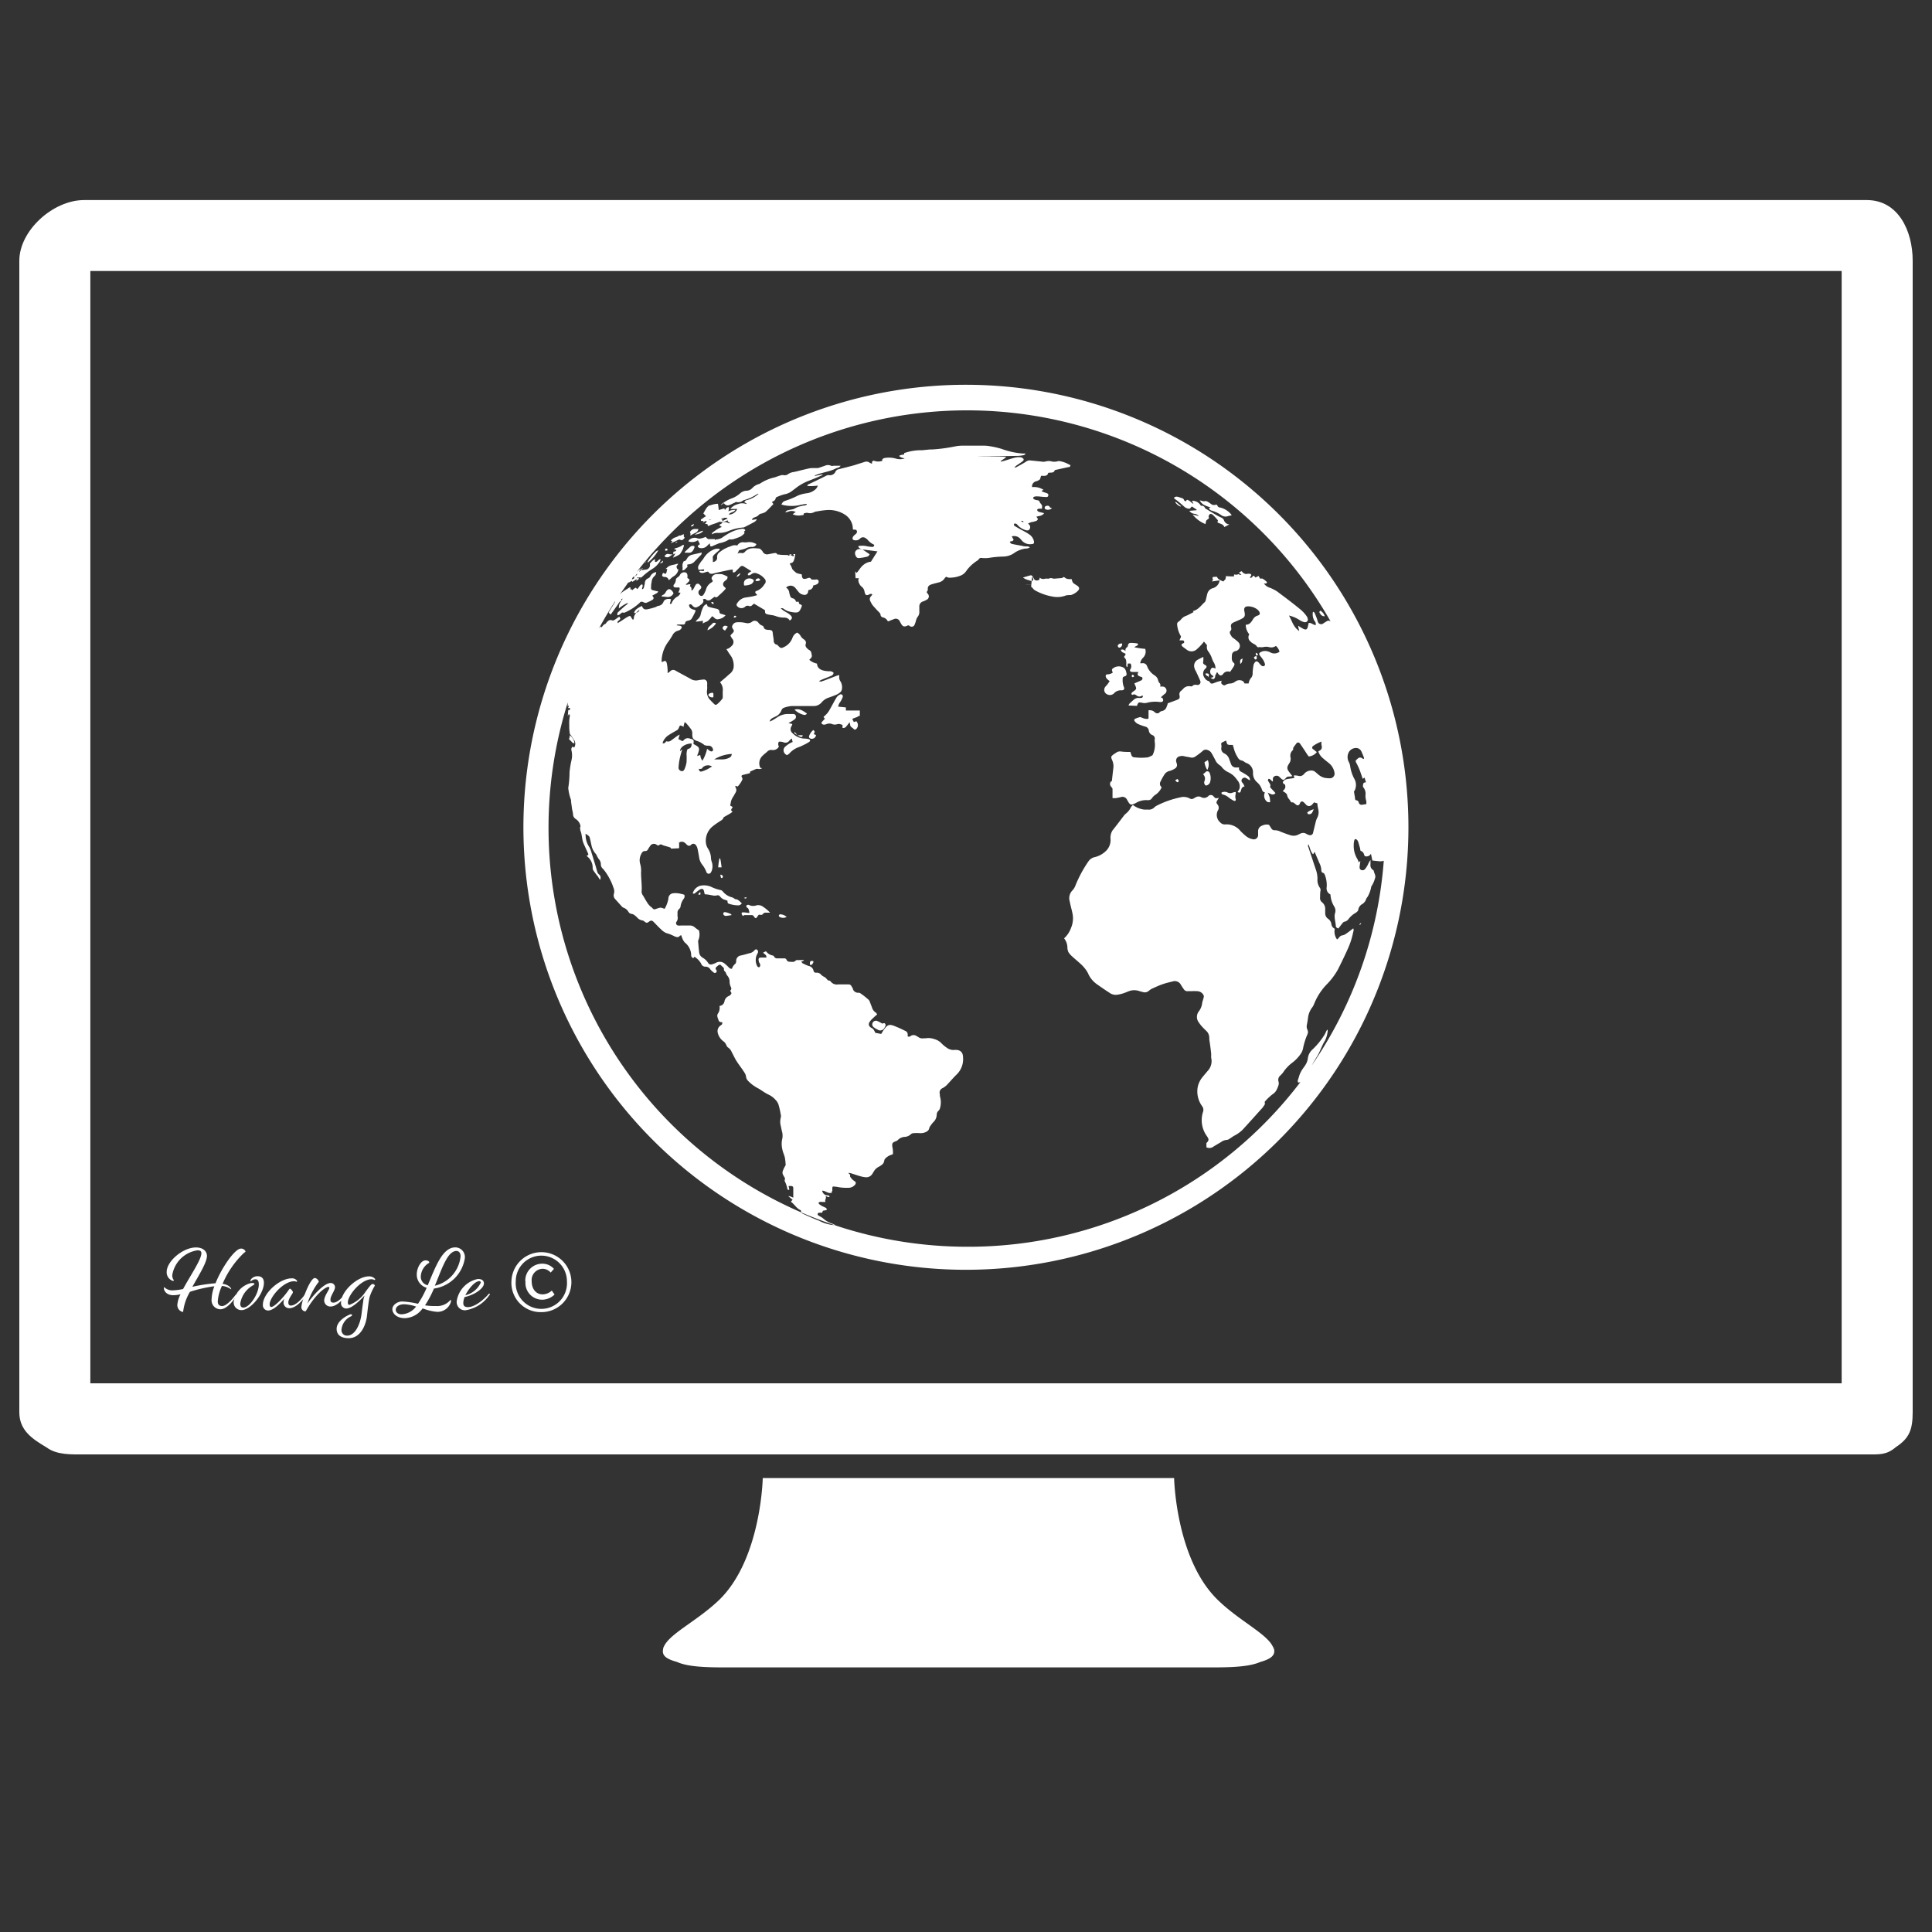 <svg id="Layer_1" data-name="Layer 1" xmlns="http://www.w3.org/2000/svg" viewBox="0 0 250 250"><rect x="0" y="0" width="250" height="250" fill="#333333" stroke="none"/><defs><style>.cls-1,.cls-2{fill:#fff;}.cls-1{fill-rule:evenodd;}</style></defs><title>web_tech</title><path class="cls-1" d="M164.82,213.38c-.49-1.82-4.35-3.5-7.3-6.41-5.39-5.3-5.59-15.71-5.59-15.71H98.7s-.2,10.41-5.58,15.71c-3,2.91-6.81,4.54-7.31,6.36l0-.29a2.09,2.09,0,0,0,0,.34c-.18.79.29,1.26,1.78,1.67,1.19.54,3.07.71,5.94.71h63.6c2.86,0,4.75-.17,5.94-.7,1.49-.41,2-.94,1.77-1.73a1,1,0,0,0,0-.29Z"/><path class="cls-1" d="M241.57,25.89H10.87c-4,0-8.37,3.94-8.37,7.85v149c0,2.31,1.6,3.42,3.52,4.55,1.33,1,3.2.91,4.85.91h230.7c1.67,0,2.54.09,3.76-.95,1.72-1.13,2.17-2.23,2.17-4.51v-149C247.5,29.83,245.61,25.89,241.57,25.89ZM238.31,179H11.69V35.07H238.31Z"/><path class="cls-1" d="M125,49.79A57.26,57.26,0,1,0,182.25,107,57.25,57.25,0,0,0,125,49.79Zm50.3,51.08a4.84,4.84,0,0,1-.59-1.75,1.75,1.75,0,0,0-.18-.53,1.35,1.35,0,0,1,0-1.25,1.09,1.09,0,0,1,.88-.55.75.75,0,0,1,.76.47c.12.24.21.49.31.74a.52.52,0,0,1,0,.21c-.13,0-.21-.1-.3-.14-.3-.14-.46.07-.64.23s-.13.24,0,.48.32.64.45,1,.23.68.35,1l.23-.17c.06.21.12.4.19.61-.14.06-.3,0-.34.17s-.11.33,0,.5a1.26,1.26,0,0,1,.28.91,2.08,2.08,0,0,0,.1.86,2,2,0,0,1,0,.39l-.56.09a.38.38,0,0,1-.42-.29.34.34,0,0,0-.3-.29c-.19,0-.17-.23-.19-.37l-.13-.76a1,1,0,0,0,.13-.22A1.63,1.63,0,0,0,175.3,100.87Zm-50.16,60.46A54.2,54.2,0,0,1,73.46,90.92a2.11,2.11,0,0,1,0,.25c0,.09,0,.18,0,.27a.38.38,0,0,1,.09-.16c.09.15,0,.24-.05.34a.59.59,0,0,1,.13,0s.12,0,.12,0h0c0,.06,0,0,.05.06a.46.46,0,0,1-.21.25h0s0,0,0-.09,0,.06-.06.05l-.06.8s0,0,0,0l.12-.28a.23.23,0,0,1,.14.29,3.82,3.82,0,0,0-.07.68,2.09,2.09,0,0,0,0,.34c0,.39,0,.78.07,1.17a.1.1,0,0,0,0,.07,8.3,8.3,0,0,1,.5.71.9.9,0,0,1,.18.81,1.86,1.86,0,0,1-.1.25l-.22-.11a.47.47,0,0,0-.13.53,2.77,2.77,0,0,1,0,1.18,12.1,12.1,0,0,0-.26,1.58,13.53,13.53,0,0,1-.16,2,.33.33,0,0,0,0,.14,6.1,6.1,0,0,0,.35,1.46.65.65,0,0,1,0,.2l.15,1.07a3.82,3.82,0,0,1,.11.55.74.74,0,0,0,.37.66,1.41,1.41,0,0,1,.57.78c0,.07.06.19,0,.23s0,.3,0,.44a3.73,3.73,0,0,1,.14.44c.06.31.1.62.17.93a3.66,3.66,0,0,0,.21.55c.14.32.29.64.45,1s0,.27-.14.35a.92.92,0,0,0,.09.13,1.85,1.85,0,0,1,.68,1.52.57.57,0,0,0,.08.25c.09.15.2.29.3.43l.3.38.28.45c.12-.36.08-.53-.14-.72a.76.76,0,0,1-.2-.27c-.08-.24-.14-.49-.21-.74l-.27-.86c-.09-.32-.19-.63-.29-.94a2.85,2.85,0,0,0-.29-.74,2.7,2.7,0,0,1-.47-1.48.66.66,0,0,1,0-.23,2.5,2.5,0,0,1,.34.23.47.47,0,0,1,.18.24c.09.32.16.66.23,1a2.34,2.34,0,0,0,.59,1.16.71.71,0,0,1,.08.15,3.72,3.72,0,0,0,.27.48,1,1,0,0,1,.28.7.71.71,0,0,0,.25.55,4.41,4.41,0,0,1,.39.49,7.78,7.78,0,0,1,1,2,1.18,1.18,0,0,1,.06.74.69.69,0,0,0,.16.72l.9,1a.67.67,0,0,0,.18.11,1.18,1.18,0,0,1,.63.53.53.53,0,0,0,.43.27.79.79,0,0,1,.36.17,2.43,2.43,0,0,1,.34.3,1.16,1.16,0,0,0,.69.38.41.41,0,0,1,.24.13c.31.22.31.22.64,0a.35.35,0,0,1,.5,0c.35.34.67.71,1,1a2.1,2.1,0,0,0,.7.5,5,5,0,0,1,1,.39,1.45,1.45,0,0,0,.22.09c.21.07.39.08.53-.13a.63.63,0,0,1,.19-.07,2.72,2.72,0,0,0,.11.34,2,2,0,0,0,.34.6,2.13,2.13,0,0,1,.83,1.63.37.37,0,0,0,.29.39l.13-.18a2.5,2.5,0,0,1,.87.9.57.57,0,0,0,.53.39.7.7,0,0,1,.66.35,2.3,2.3,0,0,0,.46.42.22.22,0,0,0,.31-.06.22.22,0,0,0,0-.29c-.15-.15-.08-.27,0-.38l.24-.2c.12-.08.26-.17.39,0s.38.25.36.48a.32.32,0,0,0,.14.31.51.51,0,0,1,.12.2,1.14,1.14,0,0,0,.16.31,1.16,1.16,0,0,1,.31.86,1.58,1.58,0,0,0,.12.53c.07.18.19.33,0,.52a.18.18,0,0,0,0,.16c.06.1.17.19.08.32a.72.72,0,0,1-.27.25.92.92,0,0,0-.59.68.71.71,0,0,1-.65.62,1.28,1.28,0,0,1-.21,1c-.17.27,0,.57.09.84s.28.25.48.27c0,0,0,0,0,.05,0,.21,0,.22-.25.39a.88.88,0,0,0-.34.9,1.91,1.91,0,0,0,.76,1.14,1,1,0,0,1,.32.4c.07.13.13.31.24.37a1.31,1.31,0,0,1,.5.62c.21.38.38.78.61,1.14.34.53.72,1,1.07,1.56a1.2,1.2,0,0,1,.17.48.92.92,0,0,0,.23.5,5,5,0,0,0,1.33,1c.22.11.41.26.62.39a6.34,6.34,0,0,0,.66.39,2.76,2.76,0,0,1,1,.74,1.57,1.57,0,0,1,.36.59,11.44,11.44,0,0,1,.29,1.29.74.74,0,0,1,0,.39,2.16,2.16,0,0,0,0,1.07c.06.24.09.48.16.72a2.06,2.06,0,0,1,0,1.1,3.07,3.07,0,0,0,.06,1.28c.06.33.23.64.31,1a6.7,6.7,0,0,1,.1.9c0,.06,0,.13-.06.19a3.87,3.87,0,0,0-.31.65.65.65,0,0,0,0,.41,5.29,5.29,0,0,0,.29.52c0,.15-.1.34,0,.45a3.79,3.79,0,0,1,.29.86c0,.11.08.25.26.18,0-.16-.06-.31-.09-.48l.35,0c.13,0,.25.08.26.24v1.27l-.29-.13-.31-.09,0,.06.51.43-.23.25c.45.3.69.8,1.17,1.05.07,0,.18.14.17.19,0,.22.12.27.25.33.46.22.93.42,1.39.62.29.13.6.22.87.37a4.94,4.94,0,0,0,1.92.48,2,2,0,0,0-.44-.21,3.27,3.27,0,0,1-1.14-.66,2.2,2.2,0,0,0-.44-.28,1.51,1.51,0,0,1-.26-.18.2.2,0,0,1,0-.18.22.22,0,0,1,.17-.1,2.72,2.72,0,0,1,.39,0l.1-.25c.18-.08.39,0,.54-.2a1.16,1.16,0,0,0-.18-.2l-.41-.19a2.57,2.57,0,0,1-.44-.29c-.12-.11-.06-.24.11-.27a1.22,1.22,0,0,1,.27,0l.45,0c-.15-.29.19-.49,0-.75.17,0,.32.19.53.08-.06-.18-.19-.18-.33-.18a.71.71,0,0,1-.63-.61c.44,0,.77.43,1.24.27,0-.09,0-.17.07-.26a.33.33,0,0,0,0-.14c0-.42,0-.44.4-.38l.1,0a6.33,6.33,0,0,0,1.57.14,1.1,1.1,0,0,0,.84-.36c.16-.14.17-.4,0-.48a1.73,1.73,0,0,1-.61-.62A1.2,1.2,0,0,0,110,152l-.18-.16,0-.08.33.07c.4.13.8.27,1.2.38a3.24,3.24,0,0,0,.62.12.91.91,0,0,0,.92-.45l.15-.24a1.58,1.58,0,0,1,.67-.66,2.14,2.14,0,0,0,.32-.2.82.82,0,0,0,.4-.63.39.39,0,0,1,.13-.23,1.68,1.68,0,0,1,.73-.47l.26-.11c0-.32,0-.62-.08-.92-.06-.48,0-.57.43-.74a.79.79,0,0,0,.27-.15,1.34,1.34,0,0,1,.94-.42,1.23,1.23,0,0,0,.75-.34.61.61,0,0,1,.34-.14,6.47,6.47,0,0,1,.88,0,1.55,1.55,0,0,0,.89-.24.56.56,0,0,0,.26-.36,1,1,0,0,1,.2-.39,3.17,3.17,0,0,1,.4-.49,1.35,1.35,0,0,0,.38-.95.72.72,0,0,1,.2-.44.69.69,0,0,0,.21-.31,2.71,2.71,0,0,0,0-1.62,2,2,0,0,1,0-.24.62.62,0,0,1,.36-.79,2.66,2.66,0,0,0,.51-.37c.45-.47.89-1,1.34-1.43a2.75,2.75,0,0,0,.79-2.14c0-.72-.38-1.05-1.1-1a1.42,1.42,0,0,1-1-.28,4.6,4.6,0,0,1-.68-.56,1.93,1.93,0,0,0-.94-.56,2.17,2.17,0,0,0-1.1-.11,2,2,0,0,1-.24,0,.93.93,0,0,1-.74-.16l-.24-.14a.65.65,0,0,0-.73,0,.33.33,0,0,1-.4.05,1.79,1.79,0,0,0,0-.34.53.53,0,0,0-.2-.31c-.46-.23-.92-.45-1.4-.64-.79-.33-1-.24-1.51.48-.12.17-.22.35-.31.5l-.76-.14c-.22-.46-.27-.52-.52-.65s-.45-.4-.23-.75a2.5,2.5,0,0,1,.49-.54c.15-.16.32-.29.5-.45-.08-.1-.11-.18-.17-.22a1.18,1.18,0,0,1-.51-.69l-.29-.75a.59.59,0,0,0-.14-.23c-.27-.24-.55-.47-.84-.68-.14-.1-.31-.24-.46-.23a.7.7,0,0,1-.75-.53c0-.1-.11-.18-.15-.28a.42.42,0,0,0-.44-.27q-.64,0-1.29,0a1,1,0,0,1-1-.4s-.07-.09-.1-.08c-.25,0-.34-.16-.47-.31a1,1,0,0,0-.28-.2,1.69,1.69,0,0,1-.34-.23.71.71,0,0,0-.67-.29c-.2,0-.3-.08-.34-.27a.8.8,0,0,0-.65-.61,5.28,5.28,0,0,1-.73-.33c-.08,0-.13-.14-.21-.24.15,0,.24-.08.33-.11v-.08c-.23,0-.45,0-.68,0s-.3,0-.37.07c-.22.24-.49.16-.75.15a.43.43,0,0,1-.43-.25.3.3,0,0,0-.3-.19l-.91,0a.41.41,0,0,1-.4-.23.28.28,0,0,0-.18-.14,1.36,1.36,0,0,1-.87-.55l-.37.17c.14.23.49.29.41.65-.2,0-.4,0-.59,0s-.31,0-.38.11,0,.3,0,.45a1.08,1.08,0,0,1,.11.18.63.63,0,0,1,.08.29.45.45,0,0,1-.16.24s-.17-.07-.22-.13a1.69,1.69,0,0,1,0-1.63c.12-.19.13-.35,0-.49s-.25-.1-.42.09a1,1,0,0,1-.57.32c-.38.1-.76.22-1.15.3a.7.7,0,0,0-.6.71.5.5,0,0,1-.11.36,1.33,1.33,0,0,0-.44.65c-.2,0-.29-.06-.39-.16a5.79,5.79,0,0,0-.51-.48,1,1,0,0,0-1.17-.13,2.62,2.62,0,0,1-.49.19.43.43,0,0,1-.52-.18,2,2,0,0,0-.7-.67.93.93,0,0,1-.45-.61c-.06-.48-.1-1-.14-1.46a.28.28,0,0,1,0-.13,2,2,0,0,0,.11-1.33,6.21,6.21,0,0,1-.51-.37.93.93,0,0,0-.66-.27H88.14a1.84,1.84,0,0,1-.41,0,.31.31,0,0,1-.2-.47.87.87,0,0,0,.14-.73c0-.15,0-.3,0-.45a.55.55,0,0,1,.15-.42c.1-.11.23-.24.24-.37a2.1,2.1,0,0,1,.4-1,.54.54,0,0,0,.09-.54,4.62,4.62,0,0,0-.76-.18,2.42,2.42,0,0,0-.76,0,.68.68,0,0,0-.54.69,4,4,0,0,1-.48,1.3s0,0-.06,0c-.46-.18-.46-.18-1,0-.31.12-.34.11-.58-.12,0-.06-.13-.1-.19-.16a2.43,2.43,0,0,1-.34-.38c-.21-.31-.4-.64-.6-1a.89.89,0,0,1-.2-.75c0-.09,0-.19,0-.28,0-.66-.09-1.33-.09-2a3,3,0,0,0-.1-1.07,1.71,1.71,0,0,1,.16-1.38.5.5,0,0,1,.5-.33.34.34,0,0,0,.33-.21c.09-.14.17-.28.27-.41a.57.57,0,0,1,.89-.16c.12.06.22.1.32,0s.27-.09.4,0,.9.25,1.06.35-.46.17,1.1.07V109s-.19-.06,0-.07-.12,0-.07.05.06.08.17,0,.39-.1.61.06.21.21.34.31.28.14.47,0a.39.39,0,0,1,.64,0,1.15,1.15,0,0,1,.21.43c.09.39.15.78.22,1.17a1.94,1.94,0,0,0,.37.9,3.44,3.44,0,0,1,.57,1,.32.32,0,0,0,.6,0,1,1,0,0,0,.14-.36,1.74,1.74,0,0,0-.06-1A1.69,1.69,0,0,1,92,111a2.39,2.39,0,0,0-.4-1.21,1.75,1.75,0,0,1-.25-.68,2.4,2.4,0,0,1,.88-2.19,10.53,10.53,0,0,1,.94-.66c.17-.12.37-.2.44-.43,0-.07.1-.12.17-.16l.67-.38a3.85,3.85,0,0,0,.35-.26c-.42-.25,0-.41,0-.61l-.32-.19a3.52,3.52,0,0,0,.09-.42,1.74,1.74,0,0,1,.27-.66c.12-.17.21-.37.32-.55a.65.65,0,0,0,0-.75.65.65,0,0,1,0-.17l.29.1A3,3,0,0,0,96,101a.35.35,0,0,0,0-.42c-.12-.2,0-.28.18-.32s.5-.12.74-.18.11-.17.13-.23l.79-.35a1,1,0,0,1,.3,0,.58.58,0,0,0,.49-.11c-.21,0-.23,0-.28-.12a1.33,1.33,0,0,1,.33-1.48c.18-.19.39-.33.58-.51a.71.71,0,0,1,.65-.23.85.85,0,0,0,.88-.45.61.61,0,0,1,0-.63c.21,0,.42,0,.64.1a.62.62,0,0,0,.73-.26,1.88,1.88,0,0,1,.32-.25c0,.19.06.32.09.46a1.52,1.52,0,0,0-.34.15,3.51,3.51,0,0,0-.59.42.63.63,0,0,0,0,1c.15.14.22.15.39,0a.47.47,0,0,0,.13-.11,2.91,2.91,0,0,1,1.25-.82c.22-.08.43-.19.64-.29a5,5,0,0,0,.64-.36c.21-.13.18-.3-.05-.37a2.88,2.88,0,0,0-.59-.07,2.24,2.24,0,0,1-1.49-.69.67.67,0,0,1-.13-.92,2.64,2.64,0,0,0,.1-.27l-.5-.12c.16-.1.27-.15.36-.2a4.15,4.15,0,0,0,.41-.27.4.4,0,0,0,.17-.49c-.06-.19-.24-.22-.4-.22s-.42,0-.63,0a2.42,2.42,0,0,0-1.33.41c-.22.14-.45.29-.68.42a2.35,2.35,0,0,1-.34.14.68.68,0,0,1,.36-.44c.12-.07.25-.13.38-.19a1.46,1.46,0,0,0,.79-.81.53.53,0,0,1,.36-.35,4.23,4.23,0,0,1,.92-.21c.73,0,1.47,0,2.21,0h.73a1.31,1.31,0,0,0,1-.5,2.05,2.05,0,0,1,.93-.6c.31-.11.61-.22.92-.35a2,2,0,0,0,.5-.3.68.68,0,0,0,.24-.37,1.46,1.46,0,0,0-.18-1.08.9.9,0,0,1-.15-.65s0-.09,0-.16l-.35.1-1.15.44c-.21.08-.43.17-.65.24a.49.49,0,0,1-.47,0,6.36,6.36,0,0,1,.59-.28c.31-.12.63-.24.94-.38a.51.51,0,0,0,.36-.4.62.62,0,0,0-.5-.21,3.61,3.61,0,0,1-.73-.07c-.48-.11-.88-.33-.92-.92a2.15,2.15,0,0,1-1-.49c.39-.39.38-.39.26-.92a.48.48,0,0,0-.26-.34,1.44,1.44,0,0,1-.39-.35.49.49,0,0,1-.09-.38c.13-.32,0-.5-.25-.68a1.21,1.21,0,0,1-.38-.4,1.05,1.05,0,0,0-.46-.45,1.14,1.14,0,0,0-.59.63,2.12,2.12,0,0,1-1.18,1.27c-.28.14-.4.1-.62-.13s-.16-.19-.26-.21a.49.49,0,0,1-.38-.45c0-.32-.09-.65-.12-1s-.1-.41-.42-.46a1.2,1.2,0,0,0-.2,0c-.42-.06-.47-.1-.63-.51a1.13,1.13,0,0,1-.61-.42.57.57,0,0,0-.87-.09,1,1,0,0,1-.64.15,6.17,6.17,0,0,0-.62-.11,3.47,3.47,0,0,0-.72,0,.63.63,0,0,0-.49.36.38.38,0,0,0,0,.43c.23.33.21.39-.08.68s-.2.25-.07.48c0,.07.09.14.14.21a.66.66,0,0,1-.06.84,2.42,2.42,0,0,1-.42.36A3.06,3.06,0,0,1,94,84l.31.49c.12.18.26.36.37.55a2.33,2.33,0,0,1,.24,1.4,1.32,1.32,0,0,1-.54.79c-.38.36-.79.69-1.21,1.05a1.46,1.46,0,0,1,.35,1.17c0,.22,0,.44,0,.66s0,.18,0,.23a3.9,3.9,0,0,1-.73.79c-.13.09-.23.1-.34,0s-.36-.34-.52-.52a1.49,1.49,0,0,1-.43-1.35,2.56,2.56,0,0,0,0-.55,1.46,1.46,0,0,0,0-.42.43.43,0,0,0-.52-.35,4.34,4.34,0,0,0-.63.08,1.3,1.3,0,0,1-1-.18c-.64-.36-1.29-.7-1.94-1.06a.51.51,0,0,0-.67.07,4,4,0,0,1-.35.26c0-.19,0-.31,0-.42a5.7,5.7,0,0,0-.1-.83c-.09-.37-.22-.41-.54-.22a.46.46,0,0,1-.14,0,4.33,4.33,0,0,1,.8-2.51,8.93,8.93,0,0,0,.6-.91,1.13,1.13,0,0,1,.76-.62.68.68,0,0,0,.37-.24c.15-.19.08-.34-.16-.39l-.44-.06a.3.3,0,0,1,.25-.1l.56,0a.26.26,0,0,0,.32-.2c0-.21.2-.25.38-.3a.76.76,0,0,0,.42-.21,7.32,7.32,0,0,0,.52-1s0-.09,0-.15c-.37-.11-.8-.16-.83-.69.16-.09.27-.1.4.06.29.34.47.36.85.13a1.44,1.44,0,0,0,.25-.18c.24-.18.48-.37.29-.72.23-.06.26-.08.37,0a.48.48,0,0,0,.69,0l.47-.34a.25.25,0,0,0,.37,0c.3-.27.61-.54.89-.84s.15-.25,0-.43a.43.43,0,0,1-.06-.64,1.51,1.51,0,0,1,.23-.21.44.44,0,0,0,.22-.49c-.2-.09-.35-.17-.51-.23a.79.79,0,0,0-.3-.08,4.42,4.42,0,0,0-.63,0,.71.71,0,0,0-.56.37c-.12.18,0,.33.09.48s0,0,0,.08a.41.41,0,0,1-.11.12,1.52,1.52,0,0,0-.74.89A2.7,2.7,0,0,1,91,77a.3.3,0,0,1-.35.09.47.47,0,0,1-.16-.73,1.42,1.42,0,0,0,.13-.12c.19-.2.17-.34-.07-.56a.31.31,0,0,0-.53,0c-.08.11-.13.25-.2.37s-.15.31-.34.37c0-.38,0-.38-.21-.58l.08-.21c-.2-.11-.41.12-.62,0l.3-.27c.27-.27.25-.38-.08-.57,0,0,0,0,0-.07a1.3,1.3,0,0,0,0-.34.51.51,0,0,0-.17-.28.63.63,0,0,0-.79.28.57.57,0,0,1-.25.28c-.11.08-.27.21-.28.32a1,1,0,0,1-.28.69.28.28,0,0,0,0,.26.46.46,0,0,0,.27.09c.16,0,.32,0,.46,0,.13.28-.11.45-.11.67l.25,0a.78.78,0,0,1-.4.51,1.71,1.71,0,0,0-.73.82c0,.1-.1.14-.24.11,0-.11.07-.21.09-.31s0-.19.08-.28c-.47-.11-.86,0-1,.35a.79.79,0,0,1-.61.5c-.15,0-.28.12-.42.17a8.94,8.94,0,0,1-1,.27c-.41.08-.59,0-.76-.42-.64.29-1,.61-1,.94l.25-.06h0l.38-.35.05.06a.63.63,0,0,1-.43.29h0a4.6,4.6,0,0,0-.25.44c-.06.14,0,.34-.15.48L81.74,80c-.17-.34-.2-.36-.54-.17s-.59.38-.88.56l-.4.25c0-.1,0-.18,0-.22a1.81,1.81,0,0,1,.21-.18c.18-.16.18-.2,0-.45l-.45.32c-.15.1-.3.23-.48.16-.34-.12-.53.07-.72.29-.06.07-.13.2-.18.19s-.22.12-.3.23l-.15.19-.13-.1-.21.24c.65-1.19,1.34-2.36,2.08-3.5a.3.3,0,0,1,0,.08l-.81,1.33a.15.15,0,0,0,0,.06l.24.25c.31-.43.6-.85.9-1.26a4.73,4.73,0,0,1,.32-.46s.12,0,.18-.08h0c-.11-.14,0-.2.13-.28,0,.09-.08.19-.13.28h0a1.32,1.32,0,0,0-.33,1A4.58,4.58,0,0,1,81.26,78c-.08.23-.25.3-.38.4-.29.25-.57.51-.85.77a.39.39,0,0,0-.14.2.74.74,0,0,0,0,.25.79.79,0,0,0,.22-.06c.14-.1.27-.21.34-.27s.27,0,.33,0a6.83,6.83,0,0,0,2-1.29c.13-.18.27-.17.5-.07a.52.52,0,0,0,.33.08,5.56,5.56,0,0,0,.78-.37.35.35,0,0,0,.19-.24c0-.09-.09-.19-.17-.33l.38-.21c.14-.07.3-.12.38-.33l-.34-.07-.41-.1a.26.26,0,0,1-.17-.31c0-.24,0-.48.07-.72a1.1,1.1,0,0,1,.33-.75.66.66,0,0,0,.26-.55,1,1,0,0,0-.74.5.59.59,0,0,1-.31.31.65.65,0,0,0-.41.52c0,.2-.08.39-.12.59a.31.31,0,0,1-.24.3c-.05-.21.19-.43,0-.64a.61.61,0,0,0-.36.29,1.44,1.44,0,0,1-.28.33l-.17-.19a1.18,1.18,0,0,0-.25.15,2.05,2.05,0,0,0-.23.2l-.07-.16-.15.07,0-.28a.55.55,0,0,0-.13,0c-.31.2-.62.38-.92.6a2.34,2.34,0,0,0-.32.31c.35-.52.71-1,1.07-1.54a.9.9,0,0,0,.37-.17c.15-.13.13.09.19.06l.32-.2c.08-.06.15-.16.26-.12s0-.24,0-.24h.76a1.25,1.25,0,0,1-.21,0c0,.07-.19.14-.19.21s0,0,0,0,.27-.27.44-.41a8.17,8.17,0,0,1,1.11-.85,3,3,0,0,0,1.08-1.06,1.49,1.49,0,0,0,.07-.25c-.32,0-.39.43-.73.34,0-.12,0-.23,0-.36a2.11,2.11,0,0,0-.64.58.19.19,0,0,0,0,.15.59.59,0,0,1-.6.64,3.55,3.55,0,0,0-.47.08c0-.07.08-.17.13-.27l-.06,0a2.48,2.48,0,0,1-.19.26,1.52,1.52,0,0,1-.22.22l0,0c.07-.15.15-.29.25-.48a5.11,5.11,0,0,0-.55.48,54.16,54.16,0,0,1,89.78,6.41.42.42,0,0,0-.53,0c-.13.07-.26.16-.39.24a.44.44,0,0,1-.73-.21,1.49,1.49,0,0,1-.09-.3c-.1-.27-.2-.54-.32-.81,0-.06-.1-.1-.15-.15l-.08,0a1.75,1.75,0,0,0,.17,1.12.69.69,0,0,1,.2.58c-.35,0-.57-.34-.93-.26,0,.14-.06.28-.08.41-.09.44-.26.53-.66.31a7,7,0,0,1-.6-.37c0,.23.08.42.13.68-.77-.5-.92-1.3-1.33-2a4.3,4.3,0,0,1,1.32.55,2.24,2.24,0,0,0,.4.22c.21.09.44.16.62,0s.09-.43,0-.61a4.54,4.54,0,0,0-.73-.84c-1-.84-2.09-1.65-3.16-2.45a5.4,5.4,0,0,0-.93-.47,1.42,1.42,0,0,1-.76-.55,1.15,1.15,0,0,0,.27,0,.13.13,0,0,0,.09-.21,2.51,2.51,0,0,0-.55-.42c-.07,0-.2,0-.31,0l-.19-.34-.41.2-.19-.23c-.2,0-.24.36-.52.25a.39.39,0,0,1,.06-.13c.07-.1.18-.21.07-.31s-.21-.05-.32-.07h-.07a.65.65,0,0,1-.72-.23.63.63,0,0,0-.12-.1l-.25.14a.47.47,0,0,0-.05.1l.3.18c-.35.18-.2-.12-.48,0s-.48-.1-.48.09v.17c-1.56,0-.92-.17-1.07.12.07.06-.1.11,0,.18-.06.12-.24.23-.3.36-.34-.15-.72-.26-.82-.6a2.3,2.3,0,0,0-.4,0c-.06,0-.16,0-.18.09s0,.12,0,.18l.07.08-.16.24,1-.14a1.22,1.22,0,0,1-.84,1,1,1,0,0,0-.76.76c-.07.27-.13.54-.2.81a.54.54,0,0,1-.12.24c-.49.42-.82,1-1.54,1.16l.08.14-.46.24a4.59,4.59,0,0,1-.5.24,1.35,1.35,0,0,0-.6.4,1.76,1.76,0,0,1-.4.37.35.35,0,0,0-.16.33,3.44,3.44,0,0,0,.41,1.4,1.82,1.82,0,0,1,.1.19c-.07.17-.14.32-.21.48.62,0,.62,0,.6.33l-.12.05c-.26.13-.28.25-.06.44a5.22,5.22,0,0,0,.45.33,1,1,0,0,0,1.38,0,6.47,6.47,0,0,0,.73-.75,2.51,2.51,0,0,0,.19-.24l.38.45a.24.24,0,0,1,0,.16.92.92,0,0,0,.24.74,4,4,0,0,1,.35.64,4.08,4.08,0,0,0,.26.64,1.56,1.56,0,0,1,.27.86,1.34,1.34,0,0,0-.26-.09.28.28,0,0,0-.2,0,.62.62,0,0,0-.12.85c.09.08.2.15.32.24-.06.06-.1.13-.16.16a.75.75,0,0,1-.23,0c.29.3.5.26.6-.08,0-.08,0-.18.06-.27s.11-.21.18-.35a.83.83,0,0,1,.12.15c.21.33.44.39.68.08a.73.73,0,0,1,.82-.28h.09c.16-.24.3-.43.42-.63a.84.84,0,0,0,.13-.29.25.25,0,0,0-.05-.19c-.34-.25-.31-.6-.28-1a.54.54,0,0,1,.47-.56.68.68,0,0,0,.35-1.16,5.1,5.1,0,0,0-.62-.51,1.39,1.39,0,0,1-.19-.15c-.08-.11-.14-.23-.21-.34s-.12-.36,0-.44.14-.25.11-.41c-.1-.42,0-.56.38-.73l.77-.34c.62-.29.69-.42.55-1.08-.09-.42.08-.64.5-.63a2,2,0,0,1,1.12.36,1.15,1.15,0,0,1,.27.27c.19.28.13.48-.18.57a1,1,0,0,0-.6.49c-.22.36-.45.7-.93.69a1.89,1.89,0,0,0,.46,1.24.7.7,0,0,0,.15.93.93.93,0,0,0,.18.16c.2.15.46.21.62.44s.25.12.38.12a1.36,1.36,0,0,0,.49,0,1.59,1.59,0,0,1,.72,0,1,1,0,0,0,.9-.15,1.53,1.53,0,0,1,.47.75,1.08,1.08,0,0,1-1.17.1,1.27,1.27,0,0,0-.32-.13,1.18,1.18,0,0,0-.92.07c-.26.14-.28.27-.1.5a4.7,4.7,0,0,1,.38.5,2.15,2.15,0,0,1,.23.51.24.24,0,0,1-.13.32.39.39,0,0,1-.31-.07,2.82,2.82,0,0,1-.33-.36c-.24-.27-.42-.25-.6.06a.82.82,0,0,0-.1.26c-.05.31-.09.62-.11.93a1,1,0,0,1-.13.61,1.54,1.54,0,0,0-.39.81l-.52,0c-.09-.13-.14-.27-.22-.3a.88.88,0,0,0-1,.07,1.17,1.17,0,0,1-.68.24,1.25,1.25,0,0,0-.5.14c-.25.13-.24.13-.45,0s-.19-.27-.12-.51l-.58.15-.52.2c-.17.05-.32.05-.42-.15a.31.31,0,0,0-.17-.15.84.84,0,0,1-.51-.41.87.87,0,0,1,0-1.1l.19-.2a.21.21,0,0,0-.06-.33c-.36-.21-.36-.21-.3-.62a3.52,3.52,0,0,0,0-.47c-.26.13-.46.22-.65.33a.9.9,0,0,0-.47,1.18c0,.12.11.23.16.35.19.41.39.82.56,1.24a.38.38,0,0,1-.46.52c-.07,0-.14-.05-.2,0a.42.42,0,0,0-.26.06c-.11.16-.24.15-.4.12a1,1,0,0,0-.81.25,3.22,3.22,0,0,1-.32.32.56.56,0,0,0-.23.61c.06.35,0,.46-.34.59s-.79.29-1.19.44c0,.13-.08.28-.13.42a.79.79,0,0,1-.67.59.54.54,0,0,0-.25.15.39.39,0,0,1-.51.07,1.37,1.37,0,0,1-.24-.18c-.2-.17-.68-.19-.68-.13v1c0,.17-.57.09-.82-.05-.08,0-.19-.11-.26-.09a3.58,3.58,0,0,0-.63.21.19.19,0,0,0-.09.31,1.18,1.18,0,0,0,.41.36,7.22,7.22,0,0,0,.92.34.61.61,0,0,1,.51.54.71.71,0,0,0,.43.56.48.48,0,0,1,.33.57.88.88,0,0,0,0,.28,3,3,0,0,1-.24,1.67.21.21,0,0,1-.07.11,3.23,3.23,0,0,1-.57.26,7,7,0,0,1-1.71,0,.42.42,0,0,1-.44-.33l-.12-.37c-.42,0-.83,0-1.23-.06a.81.81,0,0,0-.57.13l-.35.23c-.38.29-.39.33-.21.76a1.89,1.89,0,0,1,.16,1c-.07.56-.13,1.12-.19,1.67,0,.06-.16.12-.19.17-.2.56.27.64.27.91v1.17c1.56,0,.34,0,.41,0l.62-.12a.66.66,0,0,1,.87.37s.07.1.1.16c.25.47.41.52.89.28l.16-.08a2.61,2.61,0,0,1,1.52-.35.57.57,0,0,0,.53-.25,1.49,1.49,0,0,1,.41-.42,2.19,2.19,0,0,0,.85-1,.57.57,0,0,1-.13-.77,6.8,6.8,0,0,1,.51-.91,1.05,1.05,0,0,1,.65-.43,2.47,2.47,0,0,0,.7-.32.52.52,0,0,0,.22-.64,1.66,1.66,0,0,1-.06-.21.56.56,0,0,1,.39-.71,1.11,1.11,0,0,1,.72,0L154,98a.75.75,0,0,0,.67-.1,9.48,9.48,0,0,0,.95-.72.56.56,0,0,1,.57-.15.94.94,0,0,1,.6.45c.16.27.3.55.45.83a1.54,1.54,0,0,0,.57.69,1.41,1.41,0,0,1,.35.34,2.29,2.29,0,0,0,.81.6,3.13,3.13,0,0,1,.68.46,4.32,4.32,0,0,1,.47.57,1.18,1.18,0,0,1,.27,1.08,2.67,2.67,0,0,1-.25.43c.27.14.36.11.44-.19s.15-.46.47-.53c-.07-.13-.11-.23-.17-.33s-.1-.12-.15-.19a.35.35,0,0,1,0-.45.4.4,0,0,1,.47-.13,1.73,1.73,0,0,1,.32.2l.22.12a.62.62,0,0,0-.27-.58,6,6,0,0,0-.68-.43c-.27-.14-.53-.26-.45-.66H160a.66.66,0,0,1-.71-.46c-.08-.2-.15-.41-.23-.62a1.21,1.21,0,0,0-.62-.73.67.67,0,0,1-.39-.78,1.24,1.24,0,0,0,0-.27c-.05-.26-.05-.3.17-.42l.43-.2.07.23c.08.28.11.3.41.33l.42,0c0,.11,0,.2.07.29a3.92,3.92,0,0,0,.54,1.32.75.75,0,0,0,.61.43s.11.06.17.09a1.49,1.49,0,0,0,.31.2,1.27,1.27,0,0,1,.89,1.25,1.52,1.52,0,0,0,.52,1.25,2.09,2.09,0,0,1,.61.88c.07.22.15.41.41.43a1,1,0,0,0,.14,1.08.49.49,0,0,0,.54.18,5.48,5.48,0,0,0-.06-.61,6.68,6.68,0,0,0-.25-.62c.38.2.7.4,1,.07l-.17-.19c-.14-.16-.29-.3-.43-.46s-.11-.16-.09-.21c.09-.25-.08-.4-.18-.58s-.11-.11-.11-.17a.41.41,0,0,1,.08-.24s.14,0,.2.06.19.18.29.27l.07,0c0-.11,0-.22,0-.33a.36.36,0,0,1,.05-.19.53.53,0,0,1,.85,0l.13.12c.27.26.38.26.62,0a.5.5,0,0,1,.45-.22,1.91,1.91,0,0,0,.42-.06l-.25-.32c-.1-.13-.2-.26-.29-.4a.64.64,0,0,1,0-.7,1.88,1.88,0,0,1,.14-.24,1,1,0,0,0,.17-.73.94.94,0,0,1,.33-1s0-.13,0-.19a.64.64,0,0,1,.08-.19c.1-.14.21-.27.31-.42s.32-.27.51,0,.37.54.55.81.29.46.45.68.17.16.24.14a1.51,1.51,0,0,0,.93-.55A4.7,4.7,0,0,1,170,97c-.27-.13-.28-.36,0-.53a4.7,4.7,0,0,1,1-.51,1.59,1.59,0,0,0,0,.44c.12.39,0,.64-.33.77,0,0,0,0-.08.07a1.9,1.9,0,0,0,.67.93c.24.22.5.41.75.62a2,2,0,0,1,.68,1.24.6.6,0,0,1-.57.68,3.56,3.56,0,0,1-.8-.08,2.07,2.07,0,0,1-.61-.31c-.21-.15-.38-.34-.59-.49a.73.73,0,0,0-.35-.12,1.19,1.19,0,0,0-1,.41.69.69,0,0,1-.74.28,2.32,2.32,0,0,0-.38-.06h-.24l.08.33-.43.07a4.22,4.22,0,0,0-.62.1.8.8,0,0,0-.35.22c-.14.15-.1.29.09.41s.1.07.11.12a.56.56,0,0,1-.12.58l-.19.21a1.79,1.79,0,0,1,.34.2c.09.08.22.19.23.29a1,1,0,0,0,.27.55c.09.12.17.26.26.4.27,0,.27,0,.52.21s.41.3.62-.07l0-.06c.14-.22.29-.25.49-.08a3.57,3.57,0,0,1,.27.28.52.52,0,0,0,.82,0,2.56,2.56,0,0,0,.23-.27l.44.12c0,.28.07.55.12.81a1.56,1.56,0,0,1-.15,1.08,2.39,2.39,0,0,0-.19.53l-.33,1.35a.39.39,0,0,1-.5.34,1.4,1.4,0,0,1-.38-.16.78.78,0,0,0-.71-.06l-.28.13a1.32,1.32,0,0,1-1.06.11c-.43-.13-.86-.29-1.28-.46a1.73,1.73,0,0,0-.74-.19.46.46,0,0,1-.45-.22l-.31-.48a1.33,1.33,0,0,0-.92.12.73.73,0,0,0-.49.7c0,.15,0,.31,0,.46a.56.56,0,0,1-.72.58,1.91,1.91,0,0,1-.85-.4,8.42,8.42,0,0,1-.7-.64,2.3,2.3,0,0,0-2-.87.77.77,0,0,1-.63-.26,1.26,1.26,0,0,1-.32-1.52.66.66,0,0,0-.05-.82c-.17-.2-.14-.29,0-.53.06-.08.11-.18.19-.31-.44.09-.44.09-.7-.21a.45.45,0,0,0-.68,0,.76.76,0,0,1-.91.12.7.7,0,0,0-.67,0l-.31.17a.47.47,0,0,1-.5,0,1.67,1.67,0,0,0-1.26-.13,11.89,11.89,0,0,0-3.06,1.09.92.92,0,0,0-.25.19,1,1,0,0,1-.83.29l-.49,0a3.05,3.05,0,0,1-1.47-.6,1.66,1.66,0,0,0-.25.3,2.26,2.26,0,0,1-.7.86l-.15.15c-.51.67-1,1.32-1.54,2a1.78,1.78,0,0,0-.24.68,2.33,2.33,0,0,0,0,.53,2,2,0,0,1-.74,1.56,3.06,3.06,0,0,1-1.26.66,1.34,1.34,0,0,0-.86.55,16.1,16.1,0,0,0-1.68,3.11,1.9,1.9,0,0,1-.37.63,1.45,1.45,0,0,0-.38,1.45c.05.24.1.48.16.72s.12.47.17.71a3.14,3.14,0,0,1-.16,2,3.25,3.25,0,0,1-.9,1.35,1.94,1.94,0,0,1,.43,1.11c0,.15,0,.3.06.45a.69.69,0,0,0,.11.28,2.8,2.8,0,0,0,.39.45c.4.37.83.72,1.23,1.09a5,5,0,0,1,.64.74,3,3,0,0,1,.32.58A3.36,3.36,0,0,0,142,127.4c.51.36,1,.7,1.56,1.06a1.38,1.38,0,0,0,1,.26,4.79,4.79,0,0,0,.75-.17c.26-.08.5-.19.76-.29a2,2,0,0,1,1.4,0l.41.11a.79.79,0,0,0,.78-.16,1.76,1.76,0,0,1,.44-.29c.44-.2.87-.4,1.33-.56s.91-.26,1.38-.38a.88.88,0,0,1,1,.46c.12.19.24.38.37.56a.56.56,0,0,0,.54.26,3,3,0,0,1,.42,0,5.35,5.35,0,0,1,.8,0,.93.93,0,0,1,.81.54.48.48,0,0,1,0,.29c-.05.24-.15.46-.19.7a2.13,2.13,0,0,1-.41,1.05,1.18,1.18,0,0,0,0,1.5,4.78,4.78,0,0,0,.39.5c.18.19.37.39.57.57a1.23,1.23,0,0,1,.37.91c0,.3.07.6.11.9s.1.79.14,1.18a4,4,0,0,0,0,.49,1.84,1.84,0,0,1-.46,1.69c-.25.3-.5.59-.74.89a2.92,2.92,0,0,0-.56,1.27,3.25,3.25,0,0,0,.6,2.42.78.78,0,0,1,.09.75,3.5,3.5,0,0,0,.53,3.13c.22.35.31.5-.08.87a.11.11,0,0,0,0,.06c0,.19,0,.35,0,.49a.87.87,0,0,0,.95-.12l.93-.55a1.46,1.46,0,0,1,.77-.29.64.64,0,0,0,.32-.13c.23-.14.44-.31.67-.43a4.21,4.21,0,0,0,1.05-.76c.82-.89,1.63-1.8,2.44-2.7a1.18,1.18,0,0,0,.18-.21c.11-.2.34-.35.23-.63a.21.21,0,0,1,.07-.15,7,7,0,0,1,.93-.88,1.46,1.46,0,0,0,.57-.64,3.71,3.71,0,0,0,.22-.55.85.85,0,0,0,0-.47.72.72,0,0,1,.19-.74,4,4,0,0,0,.4-.43,5,5,0,0,1,1.14-1.23,4.89,4.89,0,0,0,1.12-1.15,1.86,1.86,0,0,0,.32-.72,8.65,8.65,0,0,1,.57-1.83.7.7,0,0,0,0-.6,1,1,0,0,1-.06-.69c.05-.26.09-.53.13-.79a2.76,2.76,0,0,1,.49-1.33,1.91,1.91,0,0,0,.3-.52,7.78,7.78,0,0,1,1.59-2.49,9,9,0,0,0,1.51-2c.44-.88.87-1.76,1.27-2.66a9.81,9.81,0,0,0,.7-2.19.55.55,0,0,0,0-.45c-.31.23-.58.46-.88.66a1.22,1.22,0,0,1-.5.24.62.62,0,0,0-.45.28,2.13,2.13,0,0,1-.26.26,1.72,1.72,0,0,1-.3-1.39.73.73,0,0,1-.44-.61,1,1,0,0,0-.44-.69.85.85,0,0,1-.36-.69c0-.19,0-.37,0-.56a1.06,1.06,0,0,0-.39-.86.68.68,0,0,1-.27-.65c0-.3,0-.61.06-.91a.54.54,0,0,0-.06-.29,1.71,1.71,0,0,1-.34-1.16,3.56,3.56,0,0,0-.23-1.3l-.18-.53c-.25-.77-.51-1.53-.76-2.29a.39.39,0,0,1,0-.39c.21.43.24.93.61,1.3l.19-.32.61,1.43a2.2,2.2,0,0,1,.26,1c0,.09.07.24.13.25.27.07.32.28.39.49a3.6,3.6,0,0,1,.17,1.42.85.85,0,0,0,.49.92,3.3,3.3,0,0,0,.49,1.57,1,1,0,0,1,.12.8,1.41,1.41,0,0,0-.07.45c0,.4.12.8.15,1.21,0,.22.12.31.34.37.18-.23.36-.48.56-.72a.4.4,0,0,1,.22-.15.85.85,0,0,0,.54-.36,3,3,0,0,1,.86-.76,1.18,1.18,0,0,0,.25-.19.4.4,0,0,0,.14-.23,1,1,0,0,1,.49-.73,1.16,1.16,0,0,0,.53-.66c.06-.17.22-.3.28-.47a3.84,3.84,0,0,0,.37-1.08.19.19,0,0,1,.05-.13,3.43,3.43,0,0,0,.44-1c.16-.36-.12-.66-.16-1,0,0,0,0-.07-.07a.73.73,0,0,1-.35-.75c0-.18,0-.37,0-.56a3.15,3.15,0,0,0-.33.59,3.17,3.17,0,0,1-.37.58.42.42,0,0,1-.51.12c-.17-.08-.22-.22-.19-.48s.06-.44.09-.65a.16.16,0,0,0-.13.07l-.09.09a1.4,1.4,0,0,0-.15-.41,3.26,3.26,0,0,1-.49-1.77,2.61,2.61,0,0,1,.06-.62c.06-.26.21-.29.39-.09a.59.59,0,0,1,.12.2c.1.3.18.61.27.91,0,.1,0,.28.12.3a.66.66,0,0,1,.39.5.28.28,0,0,0,.32.2.64.64,0,0,0,.56-.35l.18.88.83.09a1.46,1.46,0,0,0,.65-.06,53.91,53.91,0,0,1-9.33,26.5c.22-.39.44-.77.68-1.15.42-.67.63-1.44,1.06-2.1a3.76,3.76,0,0,0,.33-1.17c0-.06,0-.13,0-.2l-.08,0c-.05.09-.1.17-.14.26a3.78,3.78,0,0,1-.17.35,9.64,9.64,0,0,1-1.54,1.9,1.84,1.84,0,0,0-.63,1.14,2.09,2.09,0,0,1-.39,1c-.12.18-.26.36-.38.55a3.55,3.55,0,0,0-.28.55c-.07.18-.12.37-.18.56s-.15.34,0,.52a.86.86,0,0,0,.27-.08A54,54,0,0,1,125.14,161.33ZM91.9,97.19a2.61,2.61,0,0,1-.4-.3,5.16,5.16,0,0,1-.61,1.55,2.31,2.31,0,0,1-.2-.36,3.33,3.33,0,0,1-.08-.39l-.38.14c0-.14.06-.23.09-.32.24-.69.2-.82-.45-1.16l-.14-.08c.07-.54.06-.56-.45-.69a.68.68,0,0,0-.79.18c-.14.18-.23.15-.45,0a.67.67,0,0,0-.24-.09c0-.18.09-.37.15-.61a1.87,1.87,0,0,0-.3.16l-.87.64a.61.61,0,0,1-.54.06c-.15.09-.21.36-.51.24a1.89,1.89,0,0,1,.74-1c.33-.22.68-.41,1-.6a.66.66,0,0,0,.38-.39c.11-.33.17-.34.48-.19l.13.07c0-.18.07-.35.1-.51s.2,0,.27.09a7.56,7.56,0,0,1,.65.82,1,1,0,0,1,.1.53c0,.54.09.69.59.9a2.6,2.6,0,0,1,1,.55s.15,0,.23.06a2.48,2.48,0,0,0,.27,0,.58.58,0,0,1,.6.56C92.27,97.18,92.11,97.3,91.9,97.19Zm.23,2c-.21.12-.39.24-.58.34a4.67,4.67,0,0,1-.65.27c-.33.11-.41,0-.48-.32a.72.72,0,0,0,.32,0c.08,0,.15-.13.22-.21A1,1,0,0,1,92.13,99.18Zm-3.29-1.57a9.14,9.14,0,0,1,0,1,3.33,3.33,0,0,1-.25.87c-.11.27-.26.33-.45.28a.45.45,0,0,1-.33-.51,6.85,6.85,0,0,1,.13-1c.08-.42.21-.83.34-1.31l-.29.26c0-.56.76-1,1.51-1,0,.34-.07.62-.46.7-.07,0-.14.16-.15.25A1.88,1.88,0,0,0,88.84,97.61Zm3.57.65a4.84,4.84,0,0,1,2.28-.71.54.54,0,0,1-.32.49,2,2,0,0,1-.49.17,2.87,2.87,0,0,1-.41.05ZM82.07,74.58c0,.28,0,.31-.3.39A.53.53,0,0,1,82.07,74.58Zm.15-.07.19-.27.06.05-.2.25Z"/><path class="cls-1" d="M133.26,70.85a.4.4,0,0,0-.26-.14c-.25,0-.49,0-.74-.08-.41-.07-.82-.14-1.23-.23a.42.42,0,0,1-.36-.29c.15-.12.39,0,.49-.28l-.24-.42a1.07,1.07,0,0,1,1.09.29l.21.24a1.4,1.4,0,0,0,1.23.47c.33,0,.41-.13.32-.46a1.43,1.43,0,0,0-.65-.84c-.31-.21-.64-.39-1-.57l-.76-.44c-.13-.08-.22-.18-.11-.34a.37.37,0,0,1,.4.15,2.25,2.25,0,0,0,1.11.7c.25.06.39,0,.46-.13a.45.45,0,0,0,0-.53l-.19-.21a3.94,3.94,0,0,1,.48-.19c.16,0,.32-.07.48-.11a.42.42,0,0,0,.32-.28l-.2-.3c.35-.11.73-.07,1-.46l-.45-.11a1.07,1.07,0,0,1-.33-.11.34.34,0,0,1-.13-.22s.11-.12.18-.13a3.49,3.49,0,0,1,.44,0c.05-.41.05-.41-.17-.69,0,0-.09-.09-.1-.15-.06-.22-.22-.26-.43-.28a.73.73,0,0,1-.32-.12.16.16,0,0,1,0-.3.93.93,0,0,1,.37-.06c.31,0,.61.06.91.07s.52.09.57-.19-.25-.3-.45-.38l-.4-.15s0-.05,0-.08l.24-.11a2.29,2.29,0,0,0-1.49-.36.67.67,0,0,1,.53-.75,1.25,1.25,0,0,0,.46-.23c.09-.09.1-.27.15-.41s.25-.05.38-.06c.28,0,.51-.08.56-.38.32-.1.73.08.86-.37l1.72-.38c.12,0,.25,0,.29-.19s0-.08-.06-.09a3.57,3.57,0,0,0-1.34-.5.33.33,0,0,0-.17,0,1.67,1.67,0,0,1-1,0,1.78,1.78,0,0,0-.69.06,1.14,1.14,0,0,1-.45,0l-1.46-.15a.78.78,0,0,0-.55.15c-.4.26-.82.48-1.24.71a1,1,0,0,1-.28.08,1.28,1.28,0,0,1,.36-.34c.23-.16.47-.31.69-.48s.19-.31,0-.44a.67.67,0,0,0-.33-.1,2.42,2.42,0,0,0-.66.06c-.46.12-.92.28-1.37.41-.15.05-.31.07-.46.11l0-.08.66-.45,0-.09c-1.23-.06-2.46,0-3.7-.06.4,0,.8,0,1.19,0l4.1-.07a5.36,5.36,0,0,0,.7-.09c.08,0,.16-.09.24-.13a.24.24,0,0,0,0-.08,1.57,1.57,0,0,0-.3,0,10.1,10.1,0,0,1-2.76-.6,11.31,11.31,0,0,0-1.53-.35,4.26,4.26,0,0,0-.87-.07H124.4a5.31,5.31,0,0,0-.79.09,20.92,20.92,0,0,1-3,.4l-.28,0-1,.1H119a6.67,6.67,0,0,0-2,.37l0,.18a3.06,3.06,0,0,0-.32.05,1.76,1.76,0,0,0-.3.1s0,.06,0,.09a2.54,2.54,0,0,0,.28.16l.41.12a2,2,0,0,1-1.19,0,3.28,3.28,0,0,0-1.32-.08.69.69,0,0,0-.32.12c-.07,0-.07.18-.09.27a1.55,1.55,0,0,1-1,0,.22.22,0,0,0-.31.17.84.84,0,0,0,0,.19,1.15,1.15,0,0,1-.31-.13.67.67,0,0,0-.64-.1l-.73.23c-.26.08-.51.17-.77.24-.62.17-1.24.32-1.86.48a.54.54,0,0,0-.41.3.77.77,0,0,1-.86.46.76.76,0,0,0-.39.1c-.63.32-1.26.62-1.89.92-.14.07-.28.12-.41.2s-.06.1-.11.18a5.58,5.58,0,0,0,1.36-.05,1,1,0,0,1-.32.51,2.09,2.09,0,0,1-1.14.49,4.76,4.76,0,0,0-1.08.28,11.19,11.19,0,0,1-1.71.71.84.84,0,0,0-.27.16,3.23,3.23,0,0,0-.19.3,2.37,2.37,0,0,0,.32.09,5.09,5.09,0,0,0,2,0c.24-.07.5-.1.75-.15a1.62,1.62,0,0,1,.22,0l0,.08a1.66,1.66,0,0,1-.31.12c-.25,0-.5.09-.75.15a1.19,1.19,0,0,0-.29.12c-.14.06-.28.15-.43.2s-.39.07-.58.12a.53.53,0,0,0-.42.28c.22,0,.43-.11.65-.16a1.17,1.17,0,0,1,.69.12l-.39.29a1.78,1.78,0,0,0,1.15.13c.14,0,.32,0,.29-.23a1.31,1.31,0,0,1,.5-.08,1.06,1.06,0,0,0,.84-.09,1.07,1.07,0,0,1,.34-.09A11.85,11.85,0,0,1,107,66a3.84,3.84,0,0,1,2.31.58,2.25,2.25,0,0,1,1,1.39,5,5,0,0,1,.06.56.7.7,0,0,0,.14,0c.13,0,.3,0,.36.16s0,.31-.16.43l-.19.16a.82.82,0,0,0-.16.22c-.11.23,0,.39.24.41a.77.77,0,0,0,.68-.21.54.54,0,0,1,.73-.06,1.24,1.24,0,0,1,.23.17,2.23,2.23,0,0,0,.88.68c0,.23-.13.3-.29.28a4.8,4.8,0,0,1-.76-.11,2.87,2.87,0,0,0-1,0c0,.29.28.29.41.42h0l2.06.27-.84,1.33a2.41,2.41,0,0,0-.35.07,2.08,2.08,0,0,0-.91.63c-.18.2-.37.53-.56.71s-.26-.83-.17.73h.49v.07s0-.07,0-.07h0c-.22,0-.18.66.26,1.07a1,1,0,0,1,.41.67,1.41,1.41,0,0,0,.06.22c.08.22.18.27.41.2l.25-.11a.21.21,0,0,1,.29.1c-.39.37-.42.56-.17,1a1.93,1.93,0,0,0,.22.36c.25.29.52.59.8.87.1.11.2.19.21.35a.37.37,0,0,0,.3.34.91.91,0,0,1,.64.5c.1,0,.18,0,.25-.07l.53-.2a.56.56,0,0,1,.77.28l.17.31c.22.37.37.42.78.27a.24.24,0,0,1,.31,0,.4.4,0,0,0,.66-.15,4,4,0,0,0,.17-.49,1.44,1.44,0,0,1,.2-.49,1,1,0,0,0,.24-.76c0-.19,0-.37,0-.56a.67.67,0,0,1,.5-.71,2.23,2.23,0,0,0,.44-.21.48.48,0,0,0,.14-.79l-.13-.19c.06-.14.17-.26.15-.37-.05-.41.21-.56.53-.66s.56-.15.85-.23a1.21,1.21,0,0,0,.79-.53,1.34,1.34,0,0,1,.2-.21,1.39,1.39,0,0,0,.34.12,3.76,3.76,0,0,0,1.51-.26,1.59,1.59,0,0,0,.79-.66,5.22,5.22,0,0,1,1.35-1.26.74.74,0,0,0,.23-.2.35.35,0,0,1,.38-.17,4.28,4.28,0,0,0,.88,0,13.15,13.15,0,0,1,1.88-.18,2.55,2.55,0,0,0,1.39-.42,3.35,3.35,0,0,1,1.54-.62C133,71,133.11,70.89,133.26,70.85Zm-1.08-3.45a.29.29,0,0,1,.13,0s.06,0,.15.13a.56.56,0,0,1-.19,0,.6.6,0,0,1-.11-.06Z"/><path class="cls-1" d="M73.57,91.62h0a1.16,1.16,0,0,0,0-.18A.24.24,0,0,0,73.57,91.62Z"/><path class="cls-1" d="M105.55,75c-.1,0-.21,0-.31,0s-.25,0-.29-.08c-.14-.22-.31-.15-.49-.09a.76.76,0,0,1-.2.06c-.29.06-.42,0-.49-.3,0-.1,0-.2-.06-.29a2.33,2.33,0,0,1-.63-.15,2.29,2.29,0,0,1-.48-.43c-.1,0-.25-.69-.41-.72.13-.36.52.26.72-1.3h-.85c.18,0,.51.39.69.22-.11-.46-.44-.08-.78,0,0-.2-.13-.08-.3-.1s-.6,0-.9-.07c-.06,0-.16,0-.18,0-.12-.26-.32-.18-.52-.16l-.62.12a.64.64,0,0,1-.75-.31.75.75,0,0,0-.19-.24c-.08-.08-.19-.18-.29-.18-.64-.05-1.32-.16-1.82.42a.31.31,0,0,1-.11.09.32.32,0,0,1-.35.06c-.08,0-.21,0-.32,0l-.18.1c.09-.21.16-.36.21-.46a4.67,4.67,0,0,0,.84-.22,1.59,1.59,0,0,1,.83-.2.54.54,0,0,0,.56-.36,1.76,1.76,0,0,0-1.22-.24,1.71,1.71,0,0,1-.45,0,.8.8,0,0,0-.8.42,1.22,1.22,0,0,0-.86.1,4.18,4.18,0,0,0-1.44.77.73.73,0,0,0-.31.73c0,.26-.23.51-.56.54a3,3,0,0,0,0-.51.42.42,0,0,1,.12-.38c.16-.17.34-.32.51-.47s.23-.15.27-.35a2.24,2.24,0,0,0-.54,0,2.75,2.75,0,0,0-1.59,1.29,2.61,2.61,0,0,1-.22.27,5.13,5.13,0,0,0-.38.57.59.59,0,0,0,0,.59l.7-.07c0,.11,0,.18-.06.21a.29.29,0,0,1-.16,0c-.15,0-.3-.08-.41.09.39.38.78,0,1.17,0,.15.29.38.32.68.24.65-.17,1.32-.3,2-.45l.49-.07a.81.81,0,0,0,0,.21.78.78,0,0,0,0,.16.41.41,0,0,0,.42-.17c.18-.17.36-.36.54-.54a.34.34,0,0,1,.45-.06l1,.62a4.27,4.27,0,0,0-.43.3.22.22,0,0,0,0,.22s.14,0,.21,0a1,1,0,0,0,.26-.16.67.67,0,0,1,.64-.08,2.18,2.18,0,0,1,1,.67.5.5,0,0,1,0,.75,1.93,1.93,0,0,1-1,.85c-.24.07-.24.25,0,.43,0,0,0,.05.08.12-.24.06-.45.13-.66.17s-.63.11-.94.15a1.6,1.6,0,0,0-1,.73.27.27,0,0,0,0,.38.73.73,0,0,0,1,.1.56.56,0,0,1,.2-.14.48.48,0,0,1,.29,0,.36.36,0,0,0,.44-.08,2.25,2.25,0,0,0,.24-.21l1.43.85c0,.38,0,.45.38.55l.31.06a3.4,3.4,0,0,1,.65.13,2.93,2.93,0,0,0,.92.21c.36,0,.72,0,.94.39.3-.19.36-.37.18-.6a1.61,1.61,0,0,0-.37-.32c-.22-.14-.45-.26-.66-.4a2.56,2.56,0,0,1-.32-.28c.26,0,.25,0,.36.06a2.62,2.62,0,0,0,.51.3,4,4,0,0,0,.68.16c.75.11.86,0,1.14-.66v0c.08-.22.07-.27-.14-.35a.25.25,0,0,1-.2-.28s0,0,0-.06H103a.56.56,0,0,0-.47-.46.41.41,0,0,1-.28-.29,3.17,3.17,0,0,1-.12-.44.85.85,0,0,0-.41-.64.79.79,0,0,1,1.22.07c.14.16.26.33.4.49a1,1,0,0,0,.59.35.47.47,0,0,0,.64-.37c0-.08,0-.15.08-.24a.59.59,0,0,0,.58-.58,1.71,1.71,0,0,0,.29-.08,1,1,0,0,0,.25-.12.36.36,0,0,0,.14-.44A.31.31,0,0,0,105.55,75Z"/><path class="cls-1" d="M90.72,67.41l.33,0-.1.17c.2,0,.31-.27.51-.1l-.23.32c.15,0,.33,0,.33.06,0,.34.25.14.35.1.26-.12.91-.29,1.2-.46.18.12,1-.06,1-.18V67h-.64s0,.31,0,.3,0,.14,0,.14c.2-.13.4-.19.64-.36,0,.33.1.51.37.57,0,0-.13.09-.16.07a1.22,1.22,0,0,0-.85-.15l0,0s0,0,0,0v0c-.13.38-.38.16-.36.44.08,0,.17.11.3.17a5.4,5.4,0,0,0-.59.3,6.37,6.37,0,0,0-.62.44c-.06,0-.07.15-.1.23a1.59,1.59,0,0,1,.72-.2,3.08,3.08,0,0,0,1.43-.23,6.34,6.34,0,0,1,1.86-.46.5.5,0,0,0,.24-.06c.44-.22.87-.44,1.3-.68a1,1,0,0,0,.25-.25l0-.08-.6.09c.06-.25.24-.29.41-.36a1.06,1.06,0,0,0,.42-.23.59.59,0,0,1,.37-.23,1.57,1.57,0,0,0,.58-.23c.35-.31.67-.67,1-1l-.2-.28c.26-.11.47-.23.5-.52a.26.26,0,0,1,.09-.09,6.57,6.57,0,0,1,1-.37,2.16,2.16,0,0,0,.95-.39l.48-.36a6.43,6.43,0,0,1,1.74-1c.5-.19,1-.4,1.49-.61a3,3,0,0,0,.31-.16l0-.07-1,.21,0-.08.65-.23.71-.19c.22-.06.45-.11.67-.19a4,4,0,0,0,.68-.28c.19-.11.46-.06.62-.35l-.33,0c-.2,0-.39,0-.59,0a.55.55,0,0,1-.31,0,.9.9,0,0,0-.8,0l-.73.25a.86.86,0,0,1-.27.05c-.24,0-.49,0-.72,0s-.74.14-1.1.22-.82.22-1.23.29a1.65,1.65,0,0,0-.68.25.73.73,0,0,1-.59.16.75.75,0,0,0-.33,0c-.27.08-.54.17-.8.27a5.6,5.6,0,0,0-1.92.8.39.39,0,0,1-.16.07,1.9,1.9,0,0,0-.86.52,1.06,1.06,0,0,1-.76.35,1.27,1.27,0,0,0-.77.3,3.56,3.56,0,0,1-1,.64,4.72,4.72,0,0,0-1.41.77c-.05,0-.09.11-.14.17s0,0,0,0l.41-.28a.55.55,0,0,0,.66.27,5.11,5.11,0,0,0,.63-.29c.1,0,.22-.15.31-.12a1,1,0,0,0,.88-.2.59.59,0,0,1,.2-.07A5.61,5.61,0,0,0,97.87,64l.22-.13.06.07s-.09,0-.12.07a3.56,3.56,0,0,1-1.32.69.45.45,0,0,0-.39.28l.27.16s0,.06,0,.09a1.47,1.47,0,0,0-1.09,0,1.8,1.8,0,0,0-1,.63H95l.4,0a1.2,1.2,0,0,1-1.09.73c.15-.34.63-.24.84-.6a1.87,1.87,0,0,0-.92.18.73.73,0,0,0,.07-.55c-.27,0-.36.21-.51.39,0-.09,0-.15-.08-.22L93,66c0-.11-.07-.72-.1-.81-.61,0-1,.27-1.44.27h.31c-.26,0-.59.69-.77,1,.12,0,.21.3.39.33-.29.12-.51.35-.72.44C90.71,67.23,90.71,67.39,90.72,67.41ZM93.39,67l.27,0-.21.26-.08,0A1.94,1.94,0,0,0,93.39,67Zm-1.32.18,0,0-.3.15,0-.07Z"/><path class="cls-1" d="M145.05,84.08c0,.25.22.34.42.43s.24.13.08.34l-.11.16c.28.32.28.32.31.81a1.72,1.72,0,0,0,0,.39s.08.07.15.14c0-.19,0-.33.05-.49l.34,0a.7.7,0,0,1,0,.71c-.15.2-.06.36.19.38a3.42,3.42,0,0,0,.44,0h.4c-.1.19-.18.37,0,.49a1.78,1.78,0,0,0,.47.19.29.29,0,0,1-.16.43c-.26.13-.53.23-.83.36,0,.09.07.2.12.32.16.36.13.47-.21.69a1.27,1.27,0,0,0-.28.24.21.21,0,0,0,0,.19s.11.07.14.05c.22-.14.38,0,.54.11a.53.53,0,0,0,.65,0,1,1,0,0,1,.13,0c0,.21-.07.27-.21.29s-.3,0-.45,0a1,1,0,0,0-.39.13c-.24.18-.46.4-.68.6a1.1,1.1,0,0,0-.13.25l1.09.05c.18-.49.2-.49.68-.4a1.3,1.3,0,0,0,.62,0,4.12,4.12,0,0,1,1.56-.11,1.35,1.35,0,0,0,.35,0,.26.26,0,0,0,.18-.17.46.46,0,0,0-.06-.28c0-.06-.13-.09-.23-.15l.27-.25.3-.25a.5.5,0,0,0,.11-.58.51.51,0,0,0-.47-.31l-.31,0a.42.42,0,0,0-.12-.5.72.72,0,0,1-.13-.28,1,1,0,0,0-.44-.65,2.42,2.42,0,0,1-1-1.21.56.56,0,0,0-.61-.38,1.1,1.1,0,0,1-.28,0,1.31,1.31,0,0,1,.36-.7,1.11,1.11,0,0,0,.29-1.16,9.53,9.53,0,0,1-1.42-.21,3.12,3.12,0,0,1,.35-.2c.06,0,.1-.11.15-.16s-.11-.14-.17-.14a5.49,5.49,0,0,0-.8-.06.34.34,0,0,0-.34.3c0,.11-.08.25-.16.29s-.23.25-.14.47C145.45,84.08,145.29,84,145.05,84.08Z"/><path class="cls-1" d="M132.64,75.7a7.13,7.13,0,0,1,.92,0h-.92Z"/><path class="cls-1" d="M138.58,77a2.2,2.2,0,0,0,.89-.54c.23-.24.22-.41,0-.62l-.21-.14a2.13,2.13,0,0,1-.42-.3,1.63,1.63,0,0,1-.17-.47,2,2,0,0,1-.41,0,.76.76,0,0,1-.39-.13c-.22-.16-.21-.17-.45,0,0,0,0,0-.06,0l-.93.08c-.23,0-.48-.17-.7,0,0,0-.08,0-.13,0a2.41,2.41,0,0,0-.38,0,.68.68,0,0,1-.7-.15c.05.31-.13.36-.31.38a.4.4,0,0,1-.43-.23c0-.08-.1-.16-.14-.24a.27.27,0,0,0-.37-.17c-.28.07-.55.16-.9.26a2.69,2.69,0,0,0,.36.22c.24.09.49.16.73.23s.24-.37.26-.17c0,0-.09-.37-.14-.37h0c-.06,0-.11,1-.16,1.28.14.06.31.35.46.44a7,7,0,0,0,2.29.83,3.14,3.14,0,0,0,1.82-.16A5.63,5.63,0,0,1,138.58,77Z"/><path class="cls-1" d="M110.49,93.43c-.07-.13-.14-.25-.19-.36s.64-.25.72-.36c-.11,0,.24-.07.24-.1v-.67h-1.8c0-1.56,0-.28,0-.4l-1-.1a1.3,1.3,0,0,1,.27-.61,2.76,2.76,0,0,0,.31-.62.26.26,0,0,0-.4-.31,1.08,1.08,0,0,0-.42.4c-.29.47-.55,1-.81,1.44a2.83,2.83,0,0,1-.83,1l0,.07.16.19-.34.37c-.08.08-.15.18-.06.27a.38.38,0,0,0,.26.13.83.83,0,0,0,.34-.07,1,1,0,0,1,.75,0,1,1,0,0,0,.68,0,.75.75,0,0,1,.33,0l.32.1c0,.14,0,.27,0,.39a.49.49,0,0,0,.52-.23,6.32,6.32,0,0,0,.39-.5,1.51,1.51,0,0,1,.08.3c0,.36.37.39.5.63,0,0,.17,0,.22,0a.71.71,0,0,0,.08-1.06Z"/><path class="cls-1" d="M153.32,65.63a1.07,1.07,0,0,0,.58.2c.09,0,.19-.17.33-.29l.61.4s0,0,0,.08l-.95.08a1.94,1.94,0,0,0,.32.29,1.48,1.48,0,0,0,.36.1,1,1,0,0,1,.57.28l-.81-.18A4,4,0,0,0,156,67.82a1.35,1.35,0,0,1,.08-.4c0-.11.18-.18.31-.31s0-.14,0-.24c.06-.39.29-.48.58-.22a7.93,7.93,0,0,1,.63.68l-.06.27c.32.19.73.18.89.6l.65-.34a.79.79,0,0,1-.7-.54.65.65,0,0,0-.36-.35,6.51,6.51,0,0,1-.74-.39c-.4-.23-.8-.48-1.19-.72-.06,0-.14-.07-.16-.13a.46.46,0,0,0-.53-.28,1.27,1.27,0,0,0-1.15-.65l.18.4a1.16,1.16,0,0,1-.31-.22,1.27,1.27,0,0,0-.33-.24c-.2-.1-.21-.08-.36.15-.08-.06-.23-.14-.22-.19s-.11-.19-.2-.22-.4-.14-.6-.19a.48.48,0,0,0-.51.14l.1.12C152.5,64.88,152.9,65.27,153.32,65.63Z"/><path class="cls-1" d="M143.25,89.84a.76.76,0,0,0,.88-.1,1.16,1.16,0,0,1,1-.41c.29,0,.42-.17.3-.43a2.26,2.26,0,0,1-.16-.92c0-.35,0-.36.3-.48a.27.27,0,0,0,.2-.35c-.06-.35-.16-.71-.54-.83a1.22,1.22,0,0,0-1.23.18.25.25,0,0,0-.08.34c0,.06.05.12.08.19a1.29,1.29,0,0,1-.67.23c-.21,0-.29.11-.24.32a.68.68,0,0,0,.18.29,2,2,0,0,0,.32.26c-.1.16-.19.3-.28.42s-.2.2-.28.32A.63.63,0,0,0,143.25,89.84Z"/><path class="cls-1" d="M90.31,69.9c.07.15.15.3.23.46s-.07.09-.1.12-.2.19-.11.3a.42.42,0,0,0,.29.14,1,1,0,0,0,.92-.33,2.22,2.22,0,0,1,.33-.28l0,.07a.13.13,0,0,1,0,.06c0,.27.08.31.32.23l.22-.1c.24-.1.47-.21.71-.29a3.07,3.07,0,0,0,1.24-.49,1.69,1.69,0,0,0,.46,0,7.39,7.39,0,0,0,1-.36,2.21,2.21,0,0,0,.46-.36s.09-.13.07-.14c-.19-.17.09-.21.09-.34-.16-.21-.38-.17-.6-.14A5.16,5.16,0,0,0,94,69.2c-.49.28-.6.5-1.16.59-.25,0-.34.08-.34.12v-.15s-.67,0-.8,0-.31-.18-.37-.29a3.83,3.83,0,0,1-.63.2.75.75,0,0,1-.42,0,1,1,0,0,0-1.07.18c-.06,0-.09.13-.14.2A1.31,1.31,0,0,0,90.31,69.9Z"/><path class="cls-1" d="M95.15,116.35s-.07,0-.11-.07a2.09,2.09,0,0,0-.29-.16,2.18,2.18,0,0,1-1.18-.72c-.08-.09-.19-.21-.3-.22a5.24,5.24,0,0,1-1.28-.44,2.32,2.32,0,0,0-1.35-.13,1.38,1.38,0,0,0-1,1c.16.08.27,0,.38-.1a6,6,0,0,1,.5-.38c.34-.21.53-.12.6.28s.09.3.36.33.57.1.86.15c.11,0,.25,0,.34,0a.39.39,0,0,1,.52.15,1.19,1.19,0,0,0,.7.42,1.33,1.33,0,0,1,.24.1c0,.13,0,.24.07.34a3.75,3.75,0,0,0,1.25.25.54.54,0,0,0,.53-.27C95.73,116.67,95.55,116.37,95.15,116.35Z"/><path class="cls-1" d="M93.89,79.61l-.53-.17c-.12,0-.25-.08-.26-.24,0-.31-.23-.41-.49-.45L92,78.61l-.42-.13-.13-.31a.75.75,0,0,0-.48.44,4.09,4.09,0,0,0-.29.83,1.1,1.1,0,0,1-.41.7,2.43,2.43,0,0,0-.26.29s.15,0,.16,0a5.08,5.08,0,0,0,.78-.11v.41c0-.14.44-.23.66-.39a3.91,3.91,0,0,0,.53-.6c.29.11.43.51.87.37A1.38,1.38,0,0,0,93.89,79.61Z"/><path class="cls-1" d="M97.89,117.15a1.25,1.25,0,0,1-1-.06.3.3,0,0,0-.27.06.19.19,0,0,0,.07.3c.24.15.22.4.29.68-.27,0-.5-.06-.72-.07s-.24,0-.28.08,0,.19.07.28.06.06.1.09.12-.1.18-.1c.35,0,.7,0,1,0a.39.39,0,0,1,.23.19c.19.27.27.28.45,0s.2-.25.39-.22a.32.32,0,0,0,.34-.13.41.41,0,0,1,.37-.15h.54a5.24,5.24,0,0,0-1.07-.87A1.07,1.07,0,0,0,97.89,117.15Z"/><path class="cls-1" d="M82.32,75s0,.1.05.12.19-.12.28-.18v-.19c-.13,0-.27.11-.23.24h0S82.34,75,82.32,75Z"/><path class="cls-1" d="M82.65,75v0h0Z"/><path class="cls-1" d="M156.65,65.67l-.23.1a.59.59,0,0,0,.38.31,4,4,0,0,1,1.22.57.93.93,0,0,0,.87.14l.5-.12a2.62,2.62,0,0,0-1.51-1c-.15,0-.26-.07-.33-.21s-.16-.21-.27-.14-.29,0-.42,0L156.4,65c-.16-.09-.3-.22-.52-.14,0,0-.13,0-.19,0l-.44-.12C155.52,65.33,156.08,65.47,156.65,65.67Z"/><path class="cls-1" d="M87.53,73.31c.06-.09.13-.2.24-.35h-.18c-.31.12-.63.13-.94.26s-.42.4-.6.4h.29c-.16.82-.16.64-.54.51-.19.35-.16.49.2.53a.5.5,0,0,1,.53.42c.12-.1.2-.14.27-.21a1.74,1.74,0,0,1,.34-.28,1.28,1.28,0,0,0,.65-.91l-.16-.05C87.59,73.52,87.56,73.42,87.53,73.31Z"/><path class="cls-1" d="M90.8,71.57l0-.07-1.29.29a1,1,0,0,0-.61.49c-.08.13-.15.28-.34.33s-.12.12-.17.2c-.17.31,0,.65-.09,1,.29,0,.4-.23.57-.37a.17.17,0,0,0,.07-.23c-.05-.11,0-.18.14-.18a1.15,1.15,0,0,0,.83-.41l.83-.85A.69.69,0,0,0,90.8,71.57Z"/><path class="cls-1" d="M111.17,71.05a.59.59,0,0,0-.52.4.81.81,0,0,0,.24.7.27.27,0,0,0,.19.06c.35,0,.71-.09,1.06-.16a.51.51,0,0,0,.39-.33l-1-.68h-.37Z"/><path class="cls-1" d="M114.16,132.45a6,6,0,0,0-.61-.32.47.47,0,0,0-.61.18.45.45,0,0,0,.13.62,2.29,2.29,0,0,0,.47.29.62.62,0,0,0,.94-.28c.09-.15.17-.29.06-.46S114.27,132.45,114.16,132.45Z"/><path class="cls-1" d="M155.86,101.06a.48.48,0,0,0,.17.59c.14,0,.39-.11.52-.34a1.75,1.75,0,0,0-.05-1.35.32.32,0,0,0-.55,0l-.28.23A.76.76,0,0,1,155.86,101.06Z"/><path class="cls-1" d="M158.24,102.81a1.78,1.78,0,0,1,.79.42,5.27,5.27,0,0,0,.59.37c.18.1.33,0,.28-.19a1.21,1.21,0,0,1,0-.68c0-.06,0-.15,0-.25a2.24,2.24,0,0,0-.39.08.73.73,0,0,1-.63,0,.88.88,0,0,0-.82,0A.21.21,0,0,0,158.24,102.81Z"/><path class="cls-1" d="M87,71.78h0Z"/><path class="cls-1" d="M88.48,70.51s-.09,0-.11,0a2.35,2.35,0,0,1-.91.41.61.61,0,0,0-.18.09.38.38,0,0,0,0,.11h.23c0,.28-.24.22-.38.28a2.25,2.25,0,0,0,0,.22s0,.08,0,.12l.28-.15-.34.57a3.75,3.75,0,0,0,.94-.47s0-.07.07-.12a6.55,6.55,0,0,0,.32-.58C88.38,70.86,88.54,70.72,88.48,70.51Z"/><path class="cls-1" d="M86.15,76.61a.76.76,0,0,1-.45.41,1.82,1.82,0,0,0-.12.15l.66.07a.82.82,0,0,0,.91-.46c0-.06-.06-.14-.1-.21C86.72,76.12,86.43,76.13,86.15,76.61Z"/><path class="cls-1" d="M87.77,69.85c.08,0,.19-.08.26,0,.26.13.38-.06.53-.2a.22.22,0,0,0,0-.15c-.18-.08,0-.23-.1-.38l-.23.11c-.06,0-.14.09-.18.07s-.21,0-.31.09a1.31,1.31,0,0,1-.27.12,1.2,1.2,0,0,0-.67.46l.22.07-.23.25A9,9,0,0,0,87.77,69.85Z"/><path class="cls-1" d="M97.51,75.24a.19.19,0,0,0-.1-.27.83.83,0,0,0-.87,0c-.27.16-.32.43-.25.79a2.08,2.08,0,0,0,.94-.19A.83.83,0,0,0,97.51,75.24Z"/><path class="cls-1" d="M89.34,70.74c-.25.22-.5.46-.75.7l.06.08.37,0c.46.06.64-.21.79-.54s0-.37-.27-.34A.35.35,0,0,0,89.34,70.74Z"/><path class="cls-1" d="M105.3,95c.16-.34.16-.34-.06-.54a1.86,1.86,0,0,0-.53.74.27.27,0,0,0,.09.34.55.55,0,0,0,.78-.34s0-.07,0-.1Z"/><path class="cls-1" d="M102.81,91.83a2.62,2.62,0,0,0,1.19.67.37.37,0,0,0,.42-.17C103.93,92,103.47,91.63,102.81,91.83Z"/><path class="cls-1" d="M89.31,69.31c.26-.14.48-.27.7-.37a.61.61,0,0,0,.36-.49H90a.71.71,0,0,0-.72.41C89.37,69.06,89.37,69.06,89.31,69.31Z"/><path class="cls-1" d="M83.86,72.58a.62.62,0,0,0-.07.19.18.18,0,0,1,.07,0,5,5,0,0,0,1.33-1.57,1.05,1.05,0,0,0-.3.15A6.81,6.81,0,0,0,83.86,72.58Z"/><path class="cls-1" d="M156.29,98.36l-.43.27a2.56,2.56,0,0,0,.36,1A1.43,1.43,0,0,0,156.29,98.36Z"/><path class="cls-1" d="M92.19,80.68c-.2.27-.58.4-.64.87a2.26,2.26,0,0,0,1.1-.88A.34.34,0,0,0,92.19,80.68Z"/><path class="cls-1" d="M94.52,118.25a5.31,5.31,0,0,0-.56-.2c-.12,0-.26-.07-.34.07s0,.3.18.38a.5.5,0,0,0,.27,0,4.37,4.37,0,0,0,.62-.1C94.61,118.35,94.58,118.27,94.52,118.25Z"/><path class="cls-1" d="M135.28,65.51a.23.23,0,0,0,0,.38.73.73,0,0,0,.85-.15.56.56,0,0,1-.23-.07c-.06,0-.09-.12-.14-.18A.54.54,0,0,0,135.28,65.51Z"/><path class="cls-1" d="M74.34,96.14a1.49,1.49,0,0,0-.62-1c0,.16,0,.3-.07.42s.19.27.29.39S74.15,96.23,74.34,96.14Z"/><path class="cls-1" d="M100.78,118.45a.23.23,0,0,0,.1.2.94.94,0,0,0,.91,0,1.29,1.29,0,0,0-.85-.34A.23.23,0,0,0,100.78,118.45Z"/><path class="cls-1" d="M92,89.67a.52.52,0,0,0-.16.06c-.21.09-.23.26-.05.39a.59.59,0,0,0,.52.1,1.83,1.83,0,0,0,0-.33C92.34,89.66,92.25,89.61,92,89.67Z"/><path class="cls-1" d="M93.53,81.17c-.08.16,0,.26.29.43.11-.16.22-.33.36-.52C93.88,80.9,93.65,80.94,93.53,81.17Z"/><path class="cls-1" d="M86,72a.53.53,0,0,0,.66,0,2.75,2.75,0,0,1,.4-.26c-.19,0-.38,0-.56-.06A.45.45,0,0,0,86,72Z"/><path class="cls-1" d="M169.42,105.36a.44.44,0,0,0,.39-.24l.19-.4a2.07,2.07,0,0,0-.84.41C169.19,105.29,169.26,105.38,169.42,105.36Z"/><path class="cls-1" d="M171.42,79.74a1.2,1.2,0,0,0-.57-.72c-.19.14-.11.3,0,.41A.58.58,0,0,0,171.42,79.74Z"/><path class="cls-1" d="M145,83.75a.46.46,0,0,0,.2-.48c-.16,0-.3,0-.42.09s-.19.19-.1.34A.2.2,0,0,0,145,83.75Z"/><path class="cls-1" d="M91,68.67a2.44,2.44,0,0,0-1.12.54C90.27,69.09,90.73,69.1,91,68.67Z"/><path class="cls-1" d="M104.81,124.85c.07,0,.2,0,.21,0s.29-.26.23-.47C104.88,124.26,104.75,124.4,104.81,124.85Z"/><path class="cls-1" d="M98.38,75.06c-.07-.16-.17-.25-.32-.21s-.31.1-.28.32A.72.72,0,0,0,98.38,75.06Z"/><path class="cls-1" d="M160.81,85.21c-.33.11-.38.21-.32.7C160.79,85.73,160.71,85.45,160.81,85.21Z"/><path class="cls-1" d="M156,87.15c-.05.31.31.24.38.49C156.5,87.2,156.43,87.11,156,87.15Z"/><path class="cls-1" d="M162.49,85.33c.13,0,.17-.15.12-.35a.27.27,0,0,0-.06-.1l-.29.14C162.32,85.28,162.38,85.35,162.49,85.33Z"/><path class="cls-1" d="M152.48,101.16c.11-.14,0-.24-.12-.36l-.29.16C152.25,101.21,152.39,101.28,152.48,101.16Z"/><path class="cls-1" d="M152.08,65a1.47,1.47,0,0,0,.68.55s0,0,.05-.06l-.66-.56A.46.46,0,0,0,152.08,65Z"/><path class="cls-1" d="M103.58,95.34c.16.07.26,0,.29-.2l-.68,0A2.22,2.22,0,0,0,103.58,95.34Z"/><path class="cls-1" d="M93.3,113.59s.11.07.15,0a.14.14,0,0,0,.09-.12c0-.17-.07-.25-.33-.29A2.36,2.36,0,0,0,93.3,113.59Z"/><path class="cls-1" d="M95.82,74.18a.77.77,0,0,0-.51.46C95.55,74.6,95.69,74.46,95.82,74.18Z"/><path class="cls-1" d="M86.34,71.22s0,0,.06-.09l-.06-.08a.16.16,0,0,0-.26,0c0,.06,0,.15,0,.22A2.34,2.34,0,0,0,86.34,71.22Z"/><path class="cls-1" d="M89.78,67.79l-.36.23a.37.37,0,0,0,0,.1C89.71,68.1,89.74,68.07,89.78,67.79Z"/><path class="cls-1" d="M92.93,112.23h.45C93.19,110.66,93.09,110.66,92.93,112.23Z"/><path class="cls-1" d="M90.37,115.68l0,.09c.08,0,.18,0,.23,0s.06-.22,0-.34Z"/><path class="cls-1" d="M162.56,84.86h0v0h0Z"/><path class="cls-1" d="M162.57,84.47c-.19.13,0,.26,0,.39C162.85,84.74,162.85,84.69,162.57,84.47Z"/><path class="cls-1" d="M85.8,72.54l-.43.34C85.73,72.86,85.79,72.8,85.8,72.54Z"/><path class="cls-1" d="M92.34,78.17c0-.16,0-.28-.19-.27s-.09.06-.09.1S92.17,78.18,92.34,78.17Z"/><path class="cls-1" d="M94.93,79.87c.16.11.27,0,.37-.09C95.06,79.62,95.06,79.62,94.93,79.87Z"/><path class="cls-1" d="M103.16,95.09l-.36-.4C102.77,95,103,95,103.16,95.09Z"/><path class="cls-1" d="M103.16,95.09v0h0Z"/><path class="cls-1" d="M146.65,87.6c.13,0,.11-.15,0-.26s-.23.06-.2.19S146.61,87.62,146.65,87.6Z"/><path class="cls-1" d="M96.6,116.08l-.34.11C96.51,116.32,96.56,116.3,96.6,116.08Z"/><path class="cls-1" d="M176.15,119.46l-.06,0c-.07,0-.18.07-.14.27Z"/><path class="cls-1" d="M87.67,70.12c-.19,0-.19,0-.26.18Z"/><path class="cls-1" d="M83.49,72.84l0,0,.13-.17-.06,0A1.74,1.74,0,0,0,83.49,72.84Z"/><path class="cls-2" d="M30.4,167.66c.07-.1.11-.12.14-.12a.08.08,0,0,1,.08.08s-.05.1-.09.16c-.36.57-1.22,1.64-2,1.64a1.16,1.16,0,0,1-1.15-1.29,5.09,5.09,0,0,1,.36-1.69,17.68,17.68,0,0,0-3.16.72,6.54,6.54,0,0,0-.87,2.48c0,.09,0,.12-.09.12a.9.9,0,0,1-.67-.94,3.54,3.54,0,0,1,.41-1.34,4.09,4.09,0,0,1-.93.12c-.94,0-1.22-.63-1.22-.87s0-.15.07-.15a1.46,1.46,0,0,0,1.08.39,7.65,7.65,0,0,0,1.33-.17c.93-1.73,2.37-3.81,2.37-4.63,0-.27-.17-.38-.5-.38A3.87,3.87,0,0,0,22.29,165a1,1,0,0,0,.21.66s0,.09-.12.09a1.16,1.16,0,0,1-.81-1.18c0-1.35,2.08-3.15,3.79-3.15,1,0,1.42.57,1.42,1.09,0,.83-1,2.43-1.89,4a22.14,22.14,0,0,1,3-.46c.84-2.11,2.53-4.48,3.27-4.48a.62.62,0,0,1,.61.35c0,.07-.08.13-.21.21a12,12,0,0,0-2.76,4c.79.1,1.11.54,1.11.66s0,.06,0,.06a2.22,2.22,0,0,0-1.19-.45,5.49,5.49,0,0,0-.54,2c0,.42.19.6.57.6C29.3,169,30.12,168.05,30.4,167.66Z"/><path class="cls-2" d="M34.15,166c0,1.43-1.72,3.53-2.91,3.53a1,1,0,0,1-1-1.1,3,3,0,0,1,2.22-2.4,1.7,1.7,0,0,1,.31,0c.11,0,.15.06.15.12s-.06.1-.21.19a3.27,3.27,0,0,0-1.62,2.35c0,.34.14.51.4.51.8,0,2-1.75,2-3,0-.51-.19-.66-.44-.66a.82.82,0,0,0-.58.27.08.08,0,0,1-.06-.09c0-.21.4-.58.91-.58S34.15,165.4,34.15,166Z"/><path class="cls-2" d="M38.08,165.79c-1.45,0-3.19,2.09-3.19,3,0,.24.1.33.21.33.32,0,1.12-.74,1.92-1.74.38-.5.43-.63.5-.63s.38.29.38.47-.59.8-.59,1.32c0,.3.15.4.33.4.69,0,1.51-1,1.81-1.43.08-.11.11-.12.14-.12a.05.05,0,0,1,.06.06c0,.05,0,.08-.07.18-.37.59-1.28,1.65-2.13,1.65a.72.72,0,0,1-.76-.74,1.23,1.23,0,0,1,.1-.49c-.64.75-1.47,1.53-2.1,1.53a.68.68,0,0,1-.67-.78c0-1.41,2.13-3.38,3.71-3.38a.78.78,0,0,1,.69.29c.07.09,0,.18-.1.13A.72.72,0,0,0,38.08,165.79Z"/><path class="cls-2" d="M40.75,165.37a.67.67,0,0,1,.5.46c0,.07-.07.12-.2.3a9.28,9.28,0,0,0-1.27,2.54c.87-1.25,2.23-2.65,3-2.65a.55.55,0,0,1,.57.53c0,.47-.59,1.1-.59,1.63,0,.29.16.38.39.38.54,0,1.19-.73,1.4-1,.07-.11.11-.12.15-.12a.08.08,0,0,1,.07.07c0,.05-.05.11-.09.17-.31.49-1.14,1.38-1.88,1.38a.79.79,0,0,1-.85-.77c0-.6.67-1.4.67-1.64a.13.13,0,0,0-.13-.13c-.31,0-1.6.83-2.87,3.06-.05.08-.08.11-.14.11a.54.54,0,0,1-.48-.52C39,168.4,40.12,165.37,40.75,165.37Z"/><path class="cls-2" d="M47.18,167.64c-.06.07-.15.14-.23.24-.68.7-1.51,1.44-2.15,1.44a.69.69,0,0,1-.67-.78c0-1.42,2.08-3.38,3.62-3.38a1,1,0,0,1,.77.32c.07.1,0,.18-.09.13a1.33,1.33,0,0,0-.33-.08c-1.4,0-3.09,2.09-3.09,3,0,.24.09.32.2.32a4.36,4.36,0,0,0,2.09-1.7c.39-.52.73-1,.9-1a.3.3,0,0,1,.31.21,6.61,6.61,0,0,0-.7,1.54c-.1.47-.2,1.24-.31,2.26-.14,1.4-.89,3-2.38,3-1,0-1.56-.43-1.56-1.21s.8-1.45,1.63-1.82a.53.53,0,0,1,.2-.06c.1,0,.16,0,.16.1s-.07.14-.21.2a2.1,2.1,0,0,0-1.15,1.7.7.7,0,0,0,.73.76c1.07,0,1.72-1.56,1.87-2.86.08-.64.15-1.2.2-1.49A3,3,0,0,1,47.18,167.64Z"/><path class="cls-2" d="M56.41,169a2.24,2.24,0,0,0,1.88-.79c.05,0,.08.06.08.16a1.79,1.79,0,0,1-1.82,1.38,6.3,6.3,0,0,1-1.67-.38l-.2-.06a2.93,2.93,0,0,1-2.3,1.26c-1.06,0-1.61-.62-1.61-1.16s.65-1,1.27-1a11,11,0,0,1,2.05.3,12.62,12.62,0,0,0,1.12-2.07,1.76,1.76,0,0,1-1.28-1.74c0-.81.53-1.81,1.14-1.81.27,0,.47.13.47.24s0,.08-.14.16a2.16,2.16,0,0,0-.95,1.67,1.12,1.12,0,0,0,.9,1.15c1-2.34,1.88-4.9,3.57-4.9a1.25,1.25,0,0,1,1.23,1.4,4.69,4.69,0,0,1-4,3.93A13.18,13.18,0,0,1,55,168.91,7.71,7.71,0,0,0,56.41,169Zm-5.2.48c0,.32.28.59.75.59a2.48,2.48,0,0,0,1.88-1,5.66,5.66,0,0,0-1.5-.3C51.54,168.76,51.21,169.17,51.21,169.49Zm7.88-7.61c-1.2,0-1.89,2.28-2.82,4.5a4.35,4.35,0,0,0,3.33-3.8C59.6,162.15,59.4,161.88,59.09,161.88Z"/><path class="cls-2" d="M61.84,165.5c.58,0,.78.25.78.58,0,.59-1.09,1.45-2.5,1.76a2.15,2.15,0,0,0-.17.77c0,.36.18.53.59.53,1,0,2.21-1.14,2.63-1.63.09-.11.12-.11.16-.11s.05,0,.05.06,0,.08-.09.18a4.62,4.62,0,0,1-3,1.9,1.06,1.06,0,0,1-1.19-1.18A3.44,3.44,0,0,1,61.84,165.5Zm.18.28c-.54,0-1.36.93-1.8,1.82a2.92,2.92,0,0,0,2-1.65C62.18,165.83,62.12,165.78,62,165.78Z"/><path class="cls-2" d="M66.18,165.79a3.88,3.88,0,1,1,3.87,4A3.79,3.79,0,0,1,66.18,165.79Zm7.18,0a3.31,3.31,0,1,0-6.62,0,3.32,3.32,0,1,0,6.62,0Zm-5.39,0a2.19,2.19,0,0,1,2.21-2.27,2,2,0,0,1,1.5.67l-.42.48a1.4,1.4,0,0,0-1-.49,1.46,1.46,0,0,0-1.46,1.61c0,1,.56,1.7,1.42,1.7A1.77,1.77,0,0,0,71.4,167l.36.51a2.32,2.32,0,0,1-1.62.67A2.16,2.16,0,0,1,68,165.8Z"/></svg>